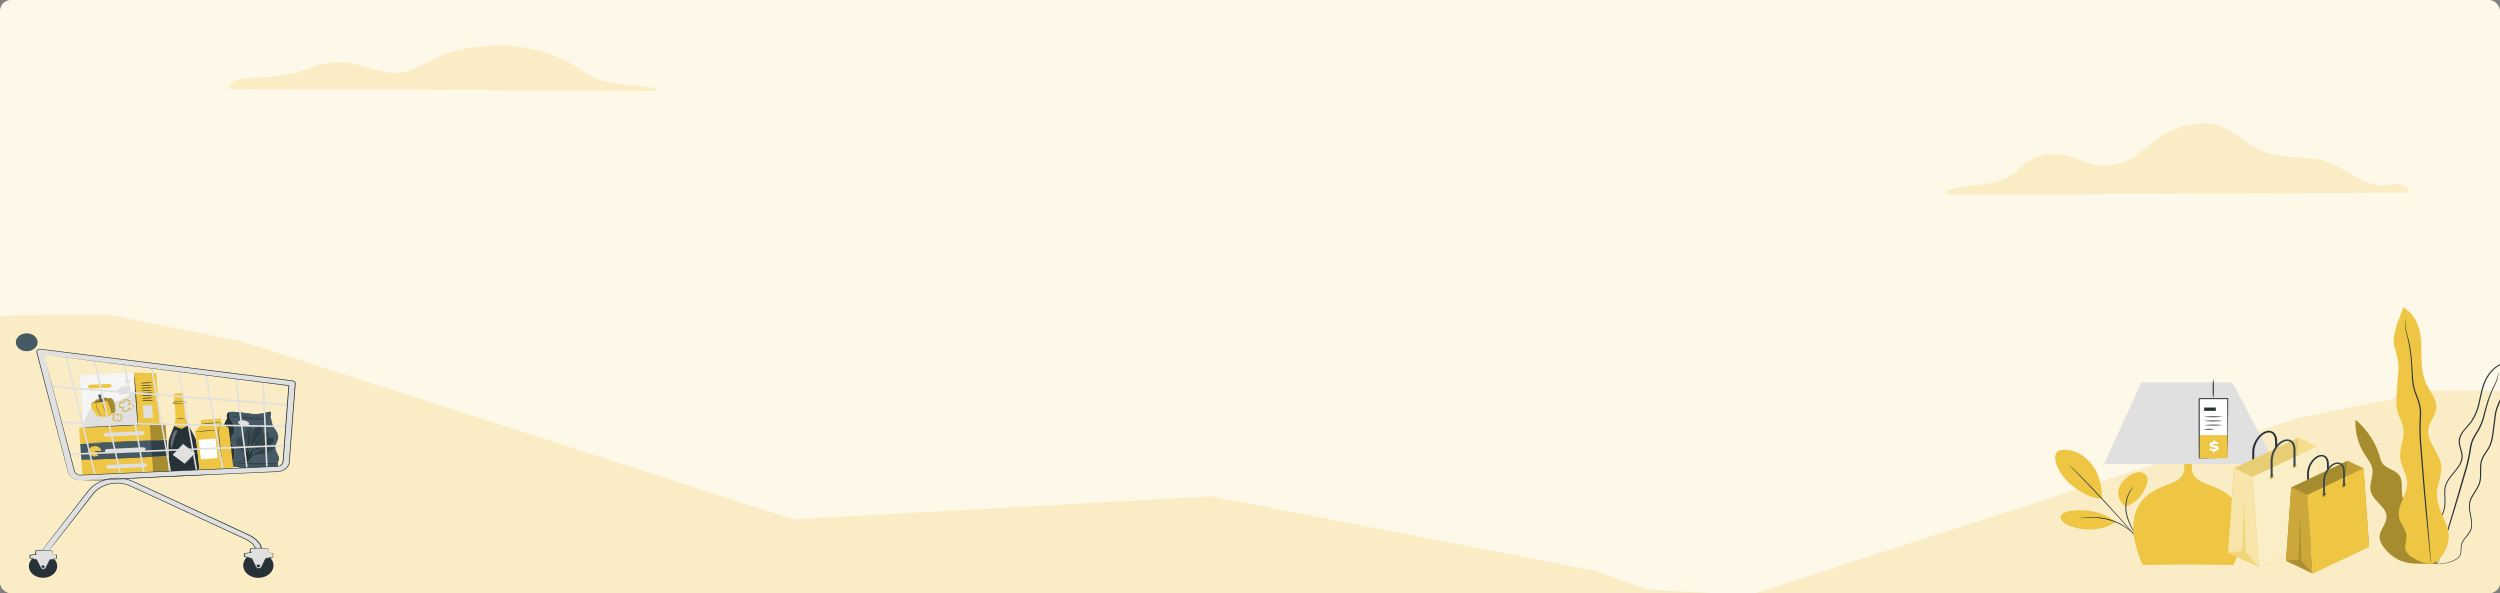 <svg width="1155" height="274" viewBox="0 0 1155 274" fill="none" xmlns="http://www.w3.org/2000/svg">
<rect x="0" y="0" width="1155" height="274" fill="#808080" stroke="none"/>
<g clip-path="url(#clip0_2067_10662)">
<rect width="1155" height="274" rx="5" fill="#FDF8E7"/>
<path d="M303.511 42C297.556 42 149.132 41.17 107.202 41.17C104.275 41.17 107.974 37.092 109.594 36.812C114.751 35.902 120.12 35.812 125.364 35.422C130.531 35.033 135.595 34.022 140.387 32.424C144.511 31.024 148.621 29.425 153.093 28.845C161.726 27.765 169.287 31.514 177.409 33.173C179.868 33.743 182.448 33.895 184.983 33.617C187.519 33.34 189.954 32.641 192.133 31.564C195.87 29.755 199.284 27.565 203.195 26.006C210.692 23.046 218.87 21.359 227.216 21.051C235.563 20.744 243.899 21.821 251.702 24.217C255.42 25.369 258.977 26.83 262.316 28.575C266.264 30.664 269.678 33.323 273.651 35.383C282.446 39.951 293.308 38.461 302.9 41.08C303.399 41.2 303.996 42 303.511 42Z" fill="#FAEDC5"/>
<path d="M1112.01 89.072C1100.76 89.072 911.574 90.092 899.792 89.792C898.939 89.792 898.475 88.733 899.329 88.392C906.818 85.353 915.331 85.952 923.112 83.812C927.251 82.41 930.868 80.141 933.601 77.232C936.215 74.789 939.586 72.971 943.358 71.972C946.844 71.111 950.545 71.014 954.091 71.692C957.792 72.738 961.41 73.974 964.921 75.392C973.995 78.192 982.826 75.532 989.314 70.012C994.681 65.472 999.949 61.172 1007.22 58.732C1010.19 57.629 1013.41 57.04 1016.67 57.002C1019.93 56.964 1023.16 57.478 1026.17 58.512C1033.1 61.092 1037.86 66.272 1044.39 69.392C1052.13 73.093 1061.47 72.233 1069.88 73.392C1078.3 74.552 1084.98 80.412 1092.45 83.812C1094.9 85.07 1097.72 85.761 1100.62 85.812C1102.26 85.687 1103.88 85.493 1105.5 85.232C1106.69 84.965 1107.95 84.968 1109.14 85.243C1110.33 85.518 1111.41 86.054 1112.25 86.792C1112.84 87.232 1112.74 89.072 1112.01 89.072Z" fill="#FAEDC5"/>
<path d="M995.398 309.38L813.891 291.5L736.98 263.7L559.449 229.3L366.405 239.94L219.34 192.38L112.353 157.94L50.127 145.36L-56.103 146.46V309.38H995.398Z" fill="#FAEDC5"/>
<path d="M179.385 344.38L360.892 326.5L437.802 298.7L615.333 264.3L808.378 274.94L955.442 227.38L1062.43 192.94L1124.66 180.36L1230.89 181.46V344.38H179.385Z" fill="#FAEDC5"/>
<path d="M128.748 210.818C128.135 209.479 127.093 207.94 127.27 206.22C127.448 204.499 129.044 203.111 128.43 200.846C127.817 198.58 126.635 198.016 126.162 196.865C125.689 195.714 125.334 193.315 124.906 192.533C125.183 191.956 125.277 191.33 125.179 190.715C125.161 190.625 125.118 190.54 125.054 190.465C124.99 190.391 124.906 190.329 124.809 190.285C124.711 190.24 124.603 190.215 124.492 190.21C124.381 190.204 124.27 190.22 124.167 190.255C122.881 190.661 119.866 191.606 116.63 191.255C112.322 190.788 108.405 189.922 105.642 190.437C105.233 190.775 104.952 191.204 104.834 191.671C104.716 192.137 104.766 192.622 104.976 193.066C104.976 193.066 105.93 192.727 105.885 192.8C106.772 193.745 107.142 194.975 107.777 195.999C108.148 196.661 108.354 197.377 108.382 198.106C108.41 198.834 108.26 199.56 107.94 200.24C107.725 200.712 107.393 201.155 107.201 201.633C106.795 202.442 106.633 203.319 106.728 204.19C106.972 205.444 107.984 206.189 108.206 207.474C108.394 209.184 108.267 210.908 107.829 212.587C107.614 213.605 107.09 214.671 107.614 215.568C108.328 215.548 109.041 215.63 109.72 215.81C111.117 216.204 116.415 216.453 119.112 216.016C121.81 215.58 127.854 216.016 127.854 216.016C128.36 215.294 128.543 214.45 128.371 213.629C128.937 212.768 129.072 211.76 128.748 210.818Z" fill="#455A64"/>
<path d="M128.408 213.611L128.445 213.551C127.567 213.978 126.54 214.153 125.526 214.048C123.214 213.884 117.804 214.278 116.415 214.369C115.026 214.46 111.693 214.684 110.275 214.181C109.069 213.787 107.835 213.453 106.58 213.181C106.324 213.561 106.213 213.995 106.261 214.428C106.31 214.86 106.516 215.27 106.853 215.605C107.845 215.496 108.853 215.565 109.809 215.805C111.206 216.198 116.504 216.447 119.201 216.011C121.898 215.574 127.943 216.011 127.943 216.011C128.434 215.28 128.599 214.431 128.408 213.611Z" fill="#455A64"/>
<path d="M110.186 192.678C113.482 193.145 116.156 193.945 118.255 193.605C120.354 193.266 122.881 193.381 124.906 192.533C125.182 191.956 125.277 191.33 125.179 190.715C125.161 190.625 125.118 190.54 125.054 190.465C124.99 190.391 124.906 190.329 124.808 190.285C124.711 190.24 124.603 190.215 124.492 190.21C124.381 190.204 124.269 190.22 124.167 190.255C121.707 191.075 119.046 191.405 116.4 191.218C112.092 190.752 108.412 189.91 105.649 190.425C105.24 190.763 104.959 191.192 104.841 191.659C104.723 192.125 104.773 192.61 104.984 193.054C104.984 193.054 106.89 192.218 110.186 192.678Z" fill="#455A64"/>
<path d="M107.866 212.575C108.304 210.896 108.431 209.172 108.242 207.462C107.984 206.177 106.971 205.432 106.765 204.178C106.67 203.307 106.832 202.43 107.237 201.621C107.444 201.143 107.777 200.7 107.976 200.228C108.296 199.548 108.447 198.822 108.419 198.094C108.391 197.365 108.185 196.649 107.814 195.987C107.274 195.114 106.772 193.563 105.922 192.788C105.844 192.655 105.786 192.514 105.752 192.37C105.736 192.085 105.768 191.799 105.848 191.521C105.905 191.173 105.851 190.818 105.693 190.491C105.693 190.491 105.693 190.449 105.693 190.425C105.29 190.761 105.012 191.185 104.891 191.646C104.771 192.108 104.813 192.588 105.013 193.03C104.268 194.292 103.669 195.608 103.225 196.962C102.863 198.459 104.075 199.943 103.757 201.536C103.439 203.13 103.085 204.79 102.907 206.832C102.724 208.069 102.975 209.322 103.629 210.447C104.283 211.571 105.315 212.52 106.602 213.181C106.346 213.561 106.235 213.995 106.284 214.428C106.332 214.86 106.539 215.27 106.875 215.605C107.148 215.578 107.421 215.564 107.696 215.562C106.942 214.581 107.651 213.605 107.866 212.575Z" fill="#263238"/>
<path d="M108.272 215.296C108.368 214.822 108.345 214.338 108.206 213.872C108.072 214.343 108.095 214.834 108.272 215.296Z" fill="#263238"/>
<path d="M109.344 215.532C109.439 215.058 109.417 214.574 109.277 214.108C109.144 214.579 109.167 215.071 109.344 215.532Z" fill="#263238"/>
<path d="M110.393 215.768C110.489 215.295 110.466 214.81 110.326 214.344C110.194 214.815 110.217 215.307 110.393 215.768Z" fill="#263238"/>
<path d="M111.442 215.938C111.538 215.464 111.515 214.98 111.376 214.514C111.242 214.985 111.265 215.477 111.442 215.938Z" fill="#263238"/>
<path d="M112.484 216.041C112.58 215.568 112.557 215.083 112.418 214.617C112.285 215.088 112.308 215.58 112.484 216.041Z" fill="#263238"/>
<path d="M113.526 216.071C113.622 215.598 113.599 215.113 113.459 214.647C113.327 215.118 113.35 215.61 113.526 216.071Z" fill="#263238"/>
<path d="M114.568 216.102C114.664 215.626 114.641 215.14 114.502 214.672C114.368 215.145 114.391 215.638 114.568 216.102Z" fill="#263238"/>
<path d="M115.602 216.065C115.698 215.592 115.675 215.108 115.536 214.642C115.403 215.113 115.426 215.604 115.602 216.065Z" fill="#263238"/>
<path d="M116.637 216.035C116.737 215.562 116.714 215.077 116.571 214.611C116.442 215.082 116.465 215.573 116.637 216.035Z" fill="#263238"/>
<path d="M117.679 215.956C117.775 215.483 117.752 214.998 117.612 214.532C117.479 215.003 117.502 215.495 117.679 215.956Z" fill="#263238"/>
<path d="M118.713 215.877C118.809 215.404 118.787 214.92 118.647 214.454C118.514 214.925 118.537 215.416 118.713 215.877Z" fill="#263238"/>
<path d="M119.748 215.787C119.844 215.313 119.821 214.829 119.681 214.363C119.548 214.834 119.571 215.325 119.748 215.787Z" fill="#263238"/>
<path d="M120.782 215.659C120.879 215.186 120.853 214.701 120.708 214.236C120.58 214.707 120.605 215.198 120.782 215.659Z" fill="#263238"/>
<path d="M121.817 215.605C121.913 215.131 121.89 214.647 121.75 214.181C121.617 214.652 121.64 215.143 121.817 215.605Z" fill="#263238"/>
<path d="M122.859 215.653C122.955 215.18 122.932 214.695 122.793 214.229C122.659 214.7 122.682 215.192 122.859 215.653Z" fill="#263238"/>
<path d="M123.893 215.653C123.989 215.18 123.967 214.695 123.827 214.229C123.694 214.7 123.717 215.192 123.893 215.653Z" fill="#263238"/>
<path d="M124.935 215.605C125.031 215.131 125.008 214.647 124.869 214.181C124.736 214.652 124.758 215.143 124.935 215.605Z" fill="#263238"/>
<path d="M126.007 215.647C126.106 215.174 126.084 214.689 125.94 214.223C125.811 214.695 125.834 215.185 126.007 215.647Z" fill="#263238"/>
<path d="M127.012 215.701C127.111 215.228 127.089 214.743 126.945 214.278C126.817 214.749 126.84 215.24 127.012 215.701Z" fill="#263238"/>
<path d="M127.869 214.132C127.736 214.605 127.759 215.099 127.935 215.562C128.031 215.087 128.008 214.6 127.869 214.132Z" fill="#263238"/>
<path d="M124.839 192.103C124.701 191.534 124.684 190.95 124.788 190.376C124.967 190.941 124.985 191.532 124.839 192.103Z" fill="#263238"/>
<path d="M123.886 192.418C123.744 191.849 123.726 191.265 123.834 190.691C124.009 191.256 124.026 191.846 123.886 192.418Z" fill="#263238"/>
<path d="M122.815 192.733C122.677 192.168 122.659 191.588 122.763 191.018C122.942 191.579 122.959 192.166 122.815 192.733Z" fill="#263238"/>
<path d="M121.751 192.963C121.613 192.401 121.595 191.823 121.699 191.255C121.878 191.813 121.896 192.398 121.751 192.963Z" fill="#263238"/>
<path d="M120.694 193.127C120.552 192.565 120.532 191.986 120.635 191.418C120.813 191.977 120.834 192.561 120.694 193.127Z" fill="#263238"/>
<path d="M119.637 193.188C119.496 192.627 119.476 192.051 119.578 191.485C119.752 192.042 119.773 192.624 119.637 193.188Z" fill="#263238"/>
<path d="M118.617 193.303C118.479 192.744 118.459 192.17 118.558 191.606C118.737 192.16 118.757 192.741 118.617 193.303Z" fill="#263238"/>
<path d="M117.538 193.339C117.397 192.781 117.375 192.207 117.472 191.642C117.647 192.197 117.67 192.776 117.538 193.339Z" fill="#263238"/>
<path d="M116.489 193.302C116.348 192.746 116.325 192.174 116.422 191.612C116.597 192.164 116.62 192.742 116.489 193.302Z" fill="#263238"/>
<path d="M115.44 193.188C115.299 192.634 115.277 192.064 115.373 191.503C115.553 192.053 115.575 192.63 115.44 193.188Z" fill="#263238"/>
<path d="M114.398 193.054C114.26 192.502 114.24 191.934 114.339 191.376C114.514 191.924 114.534 192.498 114.398 193.054Z" fill="#263238"/>
<path d="M113.364 192.879C113.223 192.327 113.2 191.759 113.297 191.2C113.472 191.749 113.495 192.322 113.364 192.879Z" fill="#263238"/>
<path d="M112.329 192.733C112.188 192.181 112.165 191.613 112.262 191.055C112.437 191.603 112.46 192.177 112.329 192.733Z" fill="#263238"/>
<path d="M111.302 192.515C111.161 191.963 111.136 191.395 111.228 190.836C111.403 191.385 111.428 191.958 111.302 192.515Z" fill="#263238"/>
<path d="M110.275 192.37C110.134 191.822 110.109 191.258 110.201 190.704C110.376 191.248 110.401 191.817 110.275 192.37Z" fill="#263238"/>
<path d="M109.255 192.242C109.114 191.694 109.089 191.131 109.181 190.576C109.356 191.12 109.381 191.689 109.255 192.242Z" fill="#263238"/>
<path d="M108.272 192.17C108.131 191.624 108.106 191.062 108.198 190.51C108.373 191.052 108.399 191.619 108.272 192.17Z" fill="#263238"/>
<path d="M107.238 192.139C107.097 191.594 107.072 191.032 107.164 190.479C107.335 191.022 107.36 191.588 107.238 192.139Z" fill="#263238"/>
<path d="M106.277 190.685C106.452 191.227 106.477 191.794 106.351 192.345C106.21 191.8 106.185 191.238 106.277 190.685Z" fill="#263238"/>
<path d="M124.381 192.709C124.186 192.83 123.966 192.92 123.731 192.975C123.109 193.177 122.469 193.339 121.817 193.46C119.658 193.848 117.425 193.87 115.255 193.527C113.137 193.143 110.993 192.864 108.834 192.691C107.178 192.618 106.159 192.812 106.144 192.751C106.361 192.655 106.6 192.596 106.846 192.575C107.503 192.47 108.172 192.421 108.841 192.43C111.025 192.52 113.196 192.765 115.329 193.163C117.452 193.491 119.629 193.503 121.758 193.2C123.391 192.957 124.359 192.648 124.381 192.709Z" fill="#263238"/>
<path d="M128.135 213.993C127.138 214.149 126.127 214.24 125.113 214.266C123.243 214.381 120.679 214.508 117.782 214.496C115.328 214.49 112.877 214.332 110.452 214.024C109.528 213.896 108.775 213.769 108.272 213.66C108.001 213.622 107.738 213.554 107.489 213.46C107.489 213.399 108.642 213.575 110.496 213.763C112.915 213.992 115.347 214.111 117.782 214.12C120.635 214.12 123.221 214.054 125.098 214.005C126.108 213.94 127.123 213.936 128.135 213.993Z" fill="#263238"/>
<path d="M115.085 195.908C114.908 196.581 113.607 196.926 112.262 196.684C110.917 196.441 109.898 195.696 110.046 195.017C110.193 194.339 111.486 194 112.868 194.242C114.25 194.484 115.262 195.235 115.085 195.908Z" fill="#E0E0E0"/>
<path d="M121.07 199.277C121.004 200.141 120.693 200.982 120.162 201.73C118.684 203.93 116.932 204.645 116.216 205.566C116.097 205.717 116.127 205.82 115.95 205.766C115.772 205.711 115.913 205.547 115.95 205.438C116.134 204.796 115.691 202.348 116.149 200.725C116.371 199.793 116.879 198.923 117.627 198.198C118.211 197.665 119.497 196.829 120.346 197.089C121.196 197.35 121.093 198.98 121.07 199.277Z" fill="#455A64"/>
<g opacity="0.3">
<path d="M121.07 199.277C121.004 200.141 120.693 200.982 120.162 201.73C118.684 203.93 116.932 204.645 116.216 205.566C116.097 205.717 116.127 205.82 115.95 205.766C115.772 205.711 115.913 205.547 115.95 205.438C116.134 204.796 115.691 202.348 116.149 200.725C116.371 199.793 116.879 198.923 117.627 198.198C118.211 197.665 119.497 196.829 120.346 197.089C121.196 197.35 121.093 198.98 121.07 199.277Z" fill="black"/>
</g>
<path d="M123.575 206.365C122.899 206.687 122.166 206.922 121.403 207.062C120.214 207.282 119.051 207.59 117.93 207.983C117.671 208.086 119.408 205.378 120.487 204.148C121.226 203.299 122.785 202.136 124.521 202.142C124.856 202.111 125.195 202.136 125.517 202.215C125.84 202.294 126.139 202.426 126.398 202.603C126.864 203.045 126.369 205.014 123.575 206.365Z" fill="#455A64"/>
<g opacity="0.3">
<path d="M123.575 206.365C122.899 206.687 122.166 206.922 121.403 207.062C120.214 207.282 119.051 207.59 117.93 207.983C117.671 208.086 119.408 205.378 120.487 204.148C121.226 203.299 122.785 202.136 124.521 202.142C124.856 202.111 125.195 202.136 125.517 202.215C125.84 202.294 126.139 202.426 126.398 202.603C126.864 203.045 126.369 205.014 123.575 206.365Z" fill="black"/>
</g>
<path d="M124.196 209.176C123.115 209.666 121.879 209.877 120.649 209.782C118.61 209.613 117.76 210.031 117.76 210.031C117.671 209.928 117.819 209.619 117.701 209.691C118.297 209.288 118.82 208.817 119.253 208.292C119.657 207.651 120.228 207.09 120.925 206.649C121.622 206.209 122.428 205.899 123.287 205.741C123.723 205.638 126.088 205.462 126.435 206.401C126.782 207.341 125.268 208.613 124.196 209.176Z" fill="#455A64"/>
<path d="M113.238 199.349C112.669 200.634 112.63 202.037 113.127 203.342C113.518 204.215 113.985 205.063 114.524 205.881C114.561 206.111 115.876 204.56 116.822 202.155C117.236 201.178 117.273 200.12 116.925 199.125C116.778 198.738 116.186 197.459 115.196 197.477C114.206 197.495 113.393 199.022 113.238 199.349Z" fill="#455A64"/>
<path d="M109.144 204.584C109.306 205.485 109.787 206.327 110.526 207.007C111.111 207.557 111.751 208.066 112.44 208.528C112.595 208.528 112.743 208.649 112.735 208.528C113.164 207.676 113.368 206.759 113.334 205.838C113.309 204.941 113.089 204.054 112.683 203.22C111.9 201.875 110.688 201.403 110.06 201.669C109.159 202.021 109.011 203.517 109.144 204.584Z" fill="#455A64"/>
<path d="M121.433 200.046C120.486 200.48 119.676 201.09 119.068 201.827C117.398 203.996 117.59 205.638 117.029 206.638C116.896 206.868 116.896 207.51 117.176 207.122C117.952 206.062 119.393 205.735 120.132 205.499C121.422 205.108 122.512 204.369 123.221 203.402C124.662 201.476 124.381 200.155 123.96 199.84C123.369 199.434 122.002 199.779 121.433 200.046Z" fill="#455A64"/>
<path d="M118.462 209.37C117.3 209.854 116.236 210.481 115.307 211.23C116.343 209.618 117.739 208.179 119.423 206.989C121.876 205.226 124.795 203.554 124.795 203.554C122.713 204.52 120.755 205.654 118.95 206.941C117.908 207.675 116.921 208.46 115.994 209.291L116.334 208.589C118.255 204.699 122.504 200.9 122.504 200.9C122.504 200.9 117.982 204.699 116.327 207.728C115.994 208.334 115.469 209.37 114.908 210.406C114.884 209.017 115.203 207.638 115.846 206.353C116.925 203.93 119.674 198.156 119.696 198.107C119.718 198.059 116.74 203.596 115.388 206.529C114.997 207.389 114.531 208.449 114.147 209.401C114.332 208.443 114.538 207.147 114.827 205.456C115.123 203.243 115.165 201.012 114.952 198.792C114.943 200.919 114.8 203.044 114.524 205.159C114.25 206.847 113.838 208.516 113.29 210.158C113.164 209.6 112.95 208.886 112.676 207.977C112.116 206.187 111.346 204.447 110.378 202.778C111.154 204.407 111.786 206.08 112.27 207.783C113.009 210.527 112.964 211.036 112.669 212.024C112.233 213.454 114.221 213.932 114.967 212.666C115.506 211.739 116.349 210.594 118.913 209.491C121.787 208.28 125.091 207.201 125.091 207.201C122.802 207.749 120.582 208.475 118.462 209.37Z" fill="#263238"/>
<g opacity="0.2">
<path d="M124.196 209.176C123.115 209.666 121.879 209.877 120.649 209.782C118.61 209.613 117.76 210.031 117.76 210.031C117.671 209.928 117.819 209.619 117.701 209.691C118.297 209.288 118.82 208.817 119.253 208.292C119.657 207.651 120.228 207.09 120.925 206.649C121.622 206.209 122.428 205.899 123.287 205.741C123.723 205.638 126.088 205.462 126.435 206.401C126.782 207.341 125.268 208.613 124.196 209.176Z" fill="black"/>
</g>
<g opacity="0.2">
<path d="M113.238 199.349C112.669 200.634 112.63 202.037 113.127 203.342C113.518 204.215 113.985 205.063 114.524 205.881C114.561 206.111 115.876 204.56 116.822 202.155C117.236 201.178 117.273 200.12 116.925 199.125C116.778 198.738 116.186 197.459 115.196 197.477C114.206 197.495 113.393 199.022 113.238 199.349Z" fill="black"/>
</g>
<g opacity="0.2">
<path d="M109.144 204.584C109.306 205.485 109.787 206.327 110.526 207.007C111.111 207.557 111.751 208.066 112.44 208.528C112.595 208.528 112.743 208.649 112.735 208.528C113.164 207.676 113.368 206.759 113.334 205.838C113.309 204.941 113.089 204.054 112.683 203.22C111.9 201.875 110.688 201.403 110.06 201.669C109.159 202.021 109.011 203.517 109.144 204.584Z" fill="black"/>
</g>
<g opacity="0.2">
<path d="M121.433 200.046C120.486 200.48 119.676 201.09 119.068 201.827C117.398 203.996 117.59 205.638 117.029 206.638C116.896 206.868 116.896 207.51 117.176 207.122C117.952 206.062 119.393 205.735 120.132 205.499C121.422 205.108 122.512 204.369 123.221 203.402C124.662 201.476 124.381 200.155 123.96 199.84C123.369 199.434 122.002 199.779 121.433 200.046Z" fill="black"/>
</g>
<path d="M72.094 172.424L36.802 173.376L38.516 197.471L73.771 195.781L72.094 172.424Z" fill="#E0E0E0"/>
<path d="M72.094 172.425L61.785 172.182L63.5 196.272L73.771 195.781L72.094 172.425Z" fill="#EEC643"/>
<path d="M72.064 172.425L61.298 172.2L61.867 179.859C66.448 179.344 69.108 179.253 72.751 181.464L72.064 172.425Z" fill="#EEC643"/>
<path d="M38.545 196.362C39.816 192.388 41.501 185.663 47.25 185.984C52.999 186.305 58.334 184.518 62.487 179.81L61.94 172.176L36.816 173.388L38.545 196.362Z" fill="#F5F5F5"/>
<path d="M60.241 179.137C59.716 178.223 57.965 177.992 56.339 178.622C54.714 179.253 53.805 180.495 54.329 181.409C54.854 182.324 56.598 182.555 58.231 181.924C59.864 181.294 60.758 180.046 60.241 179.137Z" fill="#E0E0E0"/>
<path d="M60.13 175.617C59.901 175.224 59.147 175.121 58.438 175.399C57.729 175.678 57.344 176.211 57.573 176.611C57.803 177.011 58.556 177.108 59.258 176.835C59.96 176.563 60.359 176.011 60.13 175.617Z" fill="#E0E0E0"/>
<path d="M50.546 179.101L41.775 179.519C41.636 179.526 41.497 179.51 41.366 179.472C41.234 179.434 41.113 179.376 41.01 179.3C40.906 179.224 40.822 179.132 40.761 179.029C40.701 178.926 40.666 178.815 40.659 178.701C40.645 178.472 40.742 178.247 40.928 178.076C41.115 177.904 41.377 177.8 41.657 177.786L50.428 177.368C50.707 177.355 50.981 177.433 51.19 177.585C51.399 177.737 51.526 177.951 51.544 178.18C51.558 178.41 51.461 178.636 51.275 178.808C51.088 178.98 50.826 179.085 50.546 179.101Z" fill="#EEC643"/>
<path d="M63.692 196.265C63.581 196.265 63.115 190.873 62.635 184.215C62.155 177.556 61.896 172.146 61.97 172.14C62.044 172.134 62.546 177.532 63.019 184.197C63.492 190.861 63.795 196.259 63.692 196.265Z" fill="#263238"/>
<path d="M70.25 187.149L66.001 187.353L66.422 193.274L70.671 193.071L70.25 187.149Z" fill="#E0E0E0"/>
<path d="M70.519 176.744C69.553 176.945 68.56 177.045 67.564 177.041C66.583 177.146 65.589 177.146 64.608 177.041C65.574 176.839 66.567 176.74 67.564 176.744C68.544 176.636 69.539 176.636 70.519 176.744Z" fill="#263238"/>
<path d="M70.586 177.907C69.622 178.117 68.628 178.219 67.63 178.21C66.649 178.311 65.656 178.311 64.675 178.21C65.641 178.01 66.634 177.91 67.63 177.913C68.611 177.809 69.605 177.807 70.586 177.907Z" fill="#263238"/>
<path d="M70.682 179.077C69.718 179.286 68.724 179.386 67.726 179.374C66.745 179.477 65.752 179.477 64.771 179.374C65.735 179.164 66.729 179.064 67.726 179.077C68.708 178.974 69.701 178.974 70.682 179.077Z" fill="#263238"/>
<path d="M70.764 180.246C68.828 180.547 66.854 180.643 64.889 180.531C65.853 180.321 66.847 180.22 67.845 180.228C68.815 180.132 69.796 180.138 70.764 180.246Z" fill="#263238"/>
<path d="M70.852 181.415C69.886 181.616 68.893 181.716 67.896 181.712C66.915 181.821 65.921 181.821 64.94 181.712C65.906 181.511 66.899 181.411 67.896 181.415C68.877 181.311 69.871 181.311 70.852 181.415Z" fill="#263238"/>
<path d="M70.933 182.585C69.968 182.787 68.974 182.886 67.978 182.882C66.997 182.991 66.003 182.991 65.022 182.882C65.987 182.679 66.981 182.58 67.978 182.585C68.959 182.477 69.953 182.477 70.933 182.585Z" fill="#263238"/>
<path d="M71.015 183.754C70.049 183.957 69.055 184.056 68.059 184.051C67.078 184.156 66.084 184.156 65.103 184.051C66.069 183.849 67.062 183.749 68.059 183.754C69.04 183.646 70.034 183.646 71.015 183.754Z" fill="#263238"/>
<path d="M71.096 184.917C70.132 185.127 69.137 185.229 68.14 185.22C67.159 185.321 66.166 185.321 65.184 185.22C66.148 185.011 67.143 184.911 68.14 184.923C69.121 184.818 70.114 184.816 71.096 184.917Z" fill="#263238"/>
<path d="M52.364 184.96C52.263 184.72 52.101 184.5 51.89 184.314C51.679 184.128 51.422 183.981 51.137 183.881C50.635 183.805 50.117 183.865 49.659 184.051C49.432 183.915 49.183 183.805 48.92 183.724C48.122 183.518 46.785 183.942 46.541 184.566C45.891 184.178 44.502 184.475 44.006 185.02C43.851 185.209 43.724 185.412 43.63 185.626C43.113 185.699 42.642 185.913 42.292 186.232C42.132 186.449 42.029 186.691 41.989 186.942C41.95 187.194 41.975 187.449 42.063 187.692C42.122 187.898 42.196 188.11 42.277 188.298C42.855 189.708 43.761 191.012 44.945 192.139L45.107 192.273C45.367 192.464 45.707 192.566 46.056 192.556C46.404 192.545 46.735 192.424 46.977 192.218C47.092 192.364 47.246 192.485 47.429 192.574C47.611 192.662 47.815 192.715 48.026 192.727C48.573 192.659 49.102 192.518 49.593 192.309C50.14 192.246 50.669 192.106 51.159 191.897C51.323 191.785 51.452 191.644 51.537 191.484C51.621 191.324 51.659 191.15 51.647 190.976C51.991 191.03 52.346 190.971 52.638 190.813C52.929 190.654 53.133 190.408 53.206 190.128C53.21 190.065 53.21 190.003 53.206 189.94C53.362 188.459 53.166 186.967 52.63 185.547C52.548 185.36 52.46 185.154 52.364 184.96Z" fill="#EEC643"/>
<g opacity="0.3">
<path d="M51.137 183.894C50.636 183.811 50.116 183.869 49.659 184.057C49.429 183.925 49.181 183.815 48.92 183.73C48.465 183.643 47.988 183.678 47.559 183.831C47.13 183.984 46.773 184.246 46.541 184.578C45.891 184.19 44.509 184.487 44.006 185.033C43.851 185.221 43.724 185.425 43.629 185.638C43.113 185.712 42.642 185.925 42.292 186.244C42.292 186.244 42.292 186.299 42.233 186.329C42.616 186.221 43.022 186.18 43.426 186.21C43.83 186.239 44.221 186.337 44.575 186.499C44.575 186.499 44.856 185.705 46.349 185.711C46.757 185.715 47.158 185.627 47.509 185.457C47.845 185.228 48.276 185.115 48.712 185.142C49.148 185.169 49.554 185.334 49.844 185.602C50.324 186.002 51.403 188.765 51.647 190.994C51.837 191.024 52.032 191.02 52.219 190.982C52.407 190.944 52.583 190.874 52.734 190.776C52.886 190.677 53.009 190.554 53.097 190.412C53.185 190.271 53.235 190.117 53.243 189.958C53.427 188.263 53.139 186.556 52.401 184.966C52.294 184.724 52.127 184.503 51.909 184.319C51.691 184.134 51.428 183.989 51.137 183.894Z" fill="black"/>
</g>
<path d="M45.965 184.445C46.115 184.87 46.089 185.324 45.891 185.736C46.031 185.729 46.172 185.729 46.312 185.736C46.72 185.74 47.121 185.652 47.472 185.481C47.593 185.42 47.719 185.365 47.849 185.318C47.577 185.061 47.33 184.788 47.11 184.5C47.035 184.407 46.968 184.31 46.91 184.209C46.759 183.966 46.687 183.694 46.701 183.422C46.715 183.149 46.815 182.883 46.992 182.652C46.914 182.538 46.806 182.44 46.675 182.367C46.544 182.293 46.394 182.244 46.237 182.226C46.08 182.207 45.92 182.218 45.769 182.258C45.617 182.299 45.48 182.367 45.366 182.458C45.394 183.011 45.552 183.554 45.831 184.057C45.885 184.184 45.929 184.314 45.965 184.445Z" fill="#455A64"/>
<path d="M44.538 186.523C44.538 186.523 44.502 186.874 44.575 187.426C44.703 188.145 44.952 188.846 45.314 189.51C45.653 190.185 46.038 190.845 46.467 191.485C46.654 191.746 46.824 192.015 46.977 192.291C46.907 192.233 46.848 192.168 46.8 192.097C46.689 191.963 46.541 191.77 46.364 191.527C45.907 190.895 45.507 190.237 45.167 189.558C44.8 188.886 44.565 188.17 44.472 187.438C44.448 187.214 44.448 186.989 44.472 186.765C44.475 186.682 44.497 186.599 44.538 186.523Z" fill="#263238"/>
<path d="M49.438 192.17C49.438 192.17 48.832 190.837 48.174 189.171C47.516 187.505 47.021 186.141 47.066 186.141C47.11 186.141 47.672 187.474 48.329 189.14C48.987 190.807 49.482 192.158 49.438 192.17Z" fill="#263238"/>
<path d="M48.669 185.148C48.778 185.124 48.892 185.124 49.002 185.148C49.306 185.205 49.579 185.344 49.777 185.541C50.072 185.824 50.296 186.151 50.435 186.505C50.62 186.886 50.804 187.317 50.967 187.777C51.249 188.56 51.455 189.36 51.58 190.17C51.625 190.479 51.647 190.728 51.662 190.903C51.671 190.994 51.671 191.085 51.662 191.176C51.662 191.176 51.588 190.794 51.469 190.182C51.311 189.382 51.092 188.591 50.812 187.813C50.649 187.359 50.479 186.929 50.302 186.547C50.174 186.202 49.966 185.881 49.689 185.602C49.514 185.408 49.268 185.266 48.987 185.196C48.787 185.154 48.669 185.16 48.669 185.148Z" fill="#263238"/>
<path d="M48.499 185.172C48.31 185.199 48.127 185.246 47.952 185.311C47.79 185.378 47.605 185.469 47.391 185.566C47.148 185.665 46.885 185.729 46.615 185.754C46.334 185.754 46.061 185.754 45.839 185.802C45.63 185.822 45.426 185.867 45.233 185.935C45.059 186 44.899 186.088 44.76 186.196C44.76 186.196 44.841 185.99 45.189 185.851C45.385 185.767 45.597 185.711 45.817 185.687C46.068 185.657 46.327 185.657 46.6 185.626C46.856 185.603 47.105 185.546 47.339 185.457C47.553 185.372 47.745 185.281 47.923 185.226C48.009 185.186 48.105 185.16 48.204 185.151C48.303 185.142 48.404 185.149 48.499 185.172Z" fill="#263238"/>
<path d="M49.511 184.251C49.292 184.35 49.08 184.459 48.876 184.578C48.573 184.79 48.447 185.057 48.403 185.045C48.437 184.824 48.569 184.622 48.773 184.475C48.978 184.329 49.24 184.249 49.511 184.251Z" fill="#263238"/>
<path d="M43.873 185.548C44.158 185.409 44.49 185.349 44.819 185.378C45.149 185.359 45.477 185.432 45.75 185.584C45.75 185.62 45.329 185.511 44.812 185.505C44.294 185.499 43.888 185.584 43.873 185.548Z" fill="#263238"/>
<path d="M59.834 186.632C59.834 186.632 60.204 186.584 60.307 185.784C60.374 185.323 59.753 184.875 59.051 184.645C58.833 184.557 58.595 184.508 58.352 184.499C58.109 184.491 57.866 184.524 57.64 184.596C57.049 184.863 57.063 185.935 57.063 185.935L56.258 185.669H56.177C55.438 185.432 54.81 186.614 54.95 187.608C54.965 187.719 55.002 187.827 55.061 187.929C55.445 188.577 56.642 188.486 56.642 188.486C56.52 188.624 56.439 188.783 56.405 188.952C56.372 189.12 56.387 189.292 56.45 189.455C56.512 189.618 56.62 189.766 56.765 189.888C56.91 190.01 57.089 190.103 57.285 190.158H57.425C59.391 190.522 59.236 189.025 59.487 189.134C60.3 189.492 61.578 188.783 61.66 187.711C61.741 186.638 59.834 186.632 59.834 186.632ZM56.014 185.917H56.095C56.329 185.934 56.553 186.001 56.746 186.111L57.004 186.232C57.307 186.341 57.315 186.008 57.315 186.008C57.274 185.777 57.324 185.541 57.457 185.334C57.589 185.128 57.798 184.96 58.054 184.857C58.269 184.822 58.491 184.824 58.705 184.861C58.92 184.899 59.123 184.971 59.302 185.075L59.458 185.154C59.568 185.21 59.67 185.277 59.761 185.354C59.886 185.477 59.961 185.63 59.975 185.79C59.982 185.854 59.982 185.919 59.975 185.984C59.976 186.051 59.96 186.119 59.928 186.181C59.897 186.244 59.849 186.3 59.79 186.347C59.641 186.431 59.497 186.522 59.361 186.62C59.285 186.668 59.233 186.737 59.214 186.814C59.21 186.842 59.216 186.87 59.23 186.896C59.245 186.921 59.267 186.943 59.295 186.959C59.435 187.038 59.724 186.959 59.886 186.893C60.225 186.904 60.553 186.994 60.832 187.153C60.89 187.179 60.944 187.21 60.995 187.244C61.167 187.344 61.288 187.493 61.334 187.662C61.431 188.165 60.795 188.686 60.374 188.874C60.21 188.952 60.016 188.975 59.831 188.939C59.647 188.903 59.487 188.81 59.384 188.68H59.332C59.228 188.716 59.162 188.94 59.155 189.025C59.068 189.306 58.923 189.573 58.726 189.813C58.519 190.092 57.987 190.037 57.61 189.94C57.53 189.923 57.453 189.896 57.381 189.861C57.126 189.749 56.934 189.56 56.847 189.333C56.76 189.107 56.785 188.861 56.916 188.65C56.989 188.587 57.068 188.528 57.152 188.474C57.27 188.389 57.374 188.304 57.315 188.177C57.255 188.05 57.248 188.074 57.196 188.074C57.145 188.074 56.982 188.183 56.731 188.262C56.478 188.31 56.212 188.286 55.978 188.193C55.745 188.101 55.556 187.945 55.445 187.753C55.384 187.636 55.357 187.51 55.364 187.383C55.367 186.915 55.533 186.456 55.844 186.063C55.881 186.029 55.923 186.001 55.97 185.978L56.014 185.917Z" fill="#EEC643"/>
<g opacity="0.3">
<path d="M59.834 186.632C59.834 186.632 60.204 186.584 60.307 185.784C60.374 185.323 59.753 184.875 59.051 184.645C58.833 184.557 58.595 184.508 58.352 184.499C58.109 184.491 57.866 184.524 57.64 184.596C57.049 184.863 57.063 185.935 57.063 185.935L56.258 185.669H56.177C55.438 185.432 54.81 186.614 54.95 187.608C54.965 187.719 55.002 187.827 55.061 187.929C55.445 188.577 56.642 188.486 56.642 188.486C56.52 188.624 56.439 188.783 56.405 188.952C56.372 189.12 56.387 189.292 56.45 189.455C56.512 189.618 56.62 189.766 56.765 189.888C56.91 190.01 57.089 190.103 57.285 190.158H57.425C59.391 190.522 59.236 189.025 59.487 189.134C60.3 189.492 61.578 188.783 61.66 187.711C61.741 186.638 59.834 186.632 59.834 186.632ZM56.014 185.917H56.095C56.329 185.934 56.553 186.001 56.746 186.111L57.004 186.232C57.307 186.341 57.315 186.008 57.315 186.008C57.274 185.777 57.324 185.541 57.457 185.334C57.589 185.128 57.798 184.96 58.054 184.857C58.269 184.822 58.491 184.824 58.705 184.861C58.92 184.899 59.123 184.971 59.302 185.075L59.458 185.154C59.568 185.21 59.67 185.277 59.761 185.354C59.886 185.477 59.961 185.63 59.975 185.79C59.982 185.854 59.982 185.919 59.975 185.984C59.976 186.051 59.96 186.119 59.928 186.181C59.897 186.244 59.849 186.3 59.79 186.347C59.641 186.431 59.497 186.522 59.361 186.62C59.285 186.668 59.233 186.737 59.214 186.814C59.21 186.842 59.216 186.87 59.23 186.896C59.245 186.921 59.267 186.943 59.295 186.959C59.435 187.038 59.724 186.959 59.886 186.893C60.225 186.904 60.553 186.994 60.832 187.153C60.89 187.179 60.944 187.21 60.995 187.244C61.167 187.344 61.288 187.493 61.334 187.662C61.431 188.165 60.795 188.686 60.374 188.874C60.21 188.952 60.016 188.975 59.831 188.939C59.647 188.903 59.487 188.81 59.384 188.68H59.332C59.228 188.716 59.162 188.94 59.155 189.025C59.068 189.306 58.923 189.573 58.726 189.813C58.519 190.092 57.987 190.037 57.61 189.94C57.53 189.923 57.453 189.896 57.381 189.861C57.126 189.749 56.934 189.56 56.847 189.333C56.76 189.107 56.785 188.861 56.916 188.65C56.989 188.587 57.068 188.528 57.152 188.474C57.27 188.389 57.374 188.304 57.315 188.177C57.255 188.05 57.248 188.074 57.196 188.074C57.145 188.074 56.982 188.183 56.731 188.262C56.478 188.31 56.212 188.286 55.978 188.193C55.745 188.101 55.556 187.945 55.445 187.753C55.384 187.636 55.357 187.51 55.364 187.383C55.367 186.915 55.533 186.456 55.844 186.063C55.881 186.029 55.923 186.001 55.97 185.978L56.014 185.917Z" fill="black"/>
</g>
<path d="M59.827 186.523C59.827 186.523 60.197 186.475 60.3 185.675C60.367 185.214 59.739 184.766 59.044 184.536C58.825 184.448 58.587 184.399 58.344 184.39C58.101 184.382 57.859 184.415 57.633 184.487C57.034 184.754 57.049 185.826 57.049 185.826L56.251 185.56L56.169 185.53C55.43 185.293 54.802 186.475 54.943 187.468C54.954 187.58 54.992 187.689 55.054 187.789C55.438 188.438 56.627 188.347 56.627 188.347C56.504 188.486 56.422 188.647 56.388 188.816C56.355 188.986 56.37 189.16 56.433 189.324C56.496 189.488 56.606 189.637 56.753 189.76C56.899 189.883 57.079 189.976 57.278 190.031L57.418 190.061C59.384 190.425 59.229 188.928 59.48 189.037C60.293 189.395 61.564 188.686 61.652 187.614C61.741 186.541 59.827 186.523 59.827 186.523ZM56.007 185.82H56.088C56.322 185.837 56.546 185.904 56.738 186.014L56.997 186.135C57.3 186.244 57.307 185.911 57.307 185.911C57.266 185.681 57.316 185.446 57.449 185.24C57.581 185.034 57.791 184.868 58.046 184.766C58.261 184.728 58.483 184.727 58.698 184.764C58.913 184.8 59.117 184.873 59.295 184.978L59.458 185.057C59.569 185.113 59.67 185.18 59.761 185.257C59.886 185.38 59.961 185.533 59.975 185.693C59.982 185.758 59.982 185.823 59.975 185.887C59.972 186.024 59.903 186.155 59.783 186.25C59.636 186.334 59.495 186.425 59.362 186.523C59.285 186.571 59.233 186.64 59.214 186.717C59.203 186.743 59.203 186.77 59.214 186.796C59.23 186.822 59.253 186.844 59.28 186.862C59.428 186.941 59.716 186.862 59.879 186.796C60.218 186.809 60.545 186.899 60.825 187.056C60.88 187.082 60.932 187.113 60.98 187.147C61.157 187.245 61.281 187.395 61.327 187.565C61.423 188.068 60.788 188.589 60.367 188.777C60.203 188.855 60.009 188.878 59.824 188.842C59.64 188.806 59.48 188.713 59.376 188.583H59.325C59.221 188.619 59.147 188.844 59.147 188.928C59.061 189.209 58.916 189.476 58.719 189.716C58.512 189.995 57.943 189.94 57.596 189.843C57.516 189.824 57.439 189.797 57.367 189.765C57.114 189.65 56.925 189.46 56.84 189.234C56.754 189.008 56.779 188.764 56.908 188.553C56.978 188.487 57.058 188.428 57.145 188.377C57.263 188.292 57.367 188.207 57.307 188.08C57.248 187.953 57.233 187.977 57.189 187.983C57.145 187.989 56.975 188.086 56.716 188.165C56.464 188.213 56.2 188.188 55.967 188.096C55.735 188.003 55.548 187.848 55.438 187.656C55.377 187.54 55.349 187.413 55.357 187.287C55.339 186.804 55.496 186.327 55.807 185.917C55.841 185.884 55.881 185.856 55.925 185.832L56.007 185.82Z" fill="#EEC643"/>
<path d="M54.381 191.861C54.381 191.861 54.507 191.667 53.99 191.255C53.694 191.025 53.11 191.128 52.652 191.358C52.497 191.424 52.359 191.514 52.247 191.625C52.136 191.735 52.052 191.863 52.002 192C51.935 192.4 52.697 192.855 52.697 192.855L52.164 193.115H52.113C51.633 193.351 52.187 194.169 52.948 194.533C53.031 194.571 53.121 194.6 53.214 194.618C53.842 194.715 54.285 194.109 54.285 194.109C54.329 194.229 54.407 194.339 54.512 194.429C54.618 194.52 54.748 194.589 54.893 194.629C55.038 194.67 55.192 194.682 55.343 194.664C55.495 194.647 55.639 194.599 55.763 194.527L55.844 194.478C56.953 193.703 55.844 193.133 56.014 193.06C56.62 192.83 56.665 191.921 55.948 191.419C55.231 190.916 54.381 191.861 54.381 191.861ZM52.246 193.369C52.242 193.356 52.242 193.341 52.246 193.327C52.356 193.222 52.499 193.145 52.66 193.103L52.859 193.03C53.066 192.933 52.859 192.788 52.859 192.788C52.681 192.709 52.538 192.587 52.449 192.438C52.36 192.289 52.331 192.121 52.364 191.958C52.408 191.764 52.741 191.57 53.051 191.455L53.177 191.419C53.262 191.389 53.352 191.369 53.443 191.358C53.587 191.353 53.729 191.385 53.849 191.449C53.897 191.472 53.941 191.498 53.982 191.528C54.078 191.589 54.142 191.678 54.16 191.776C54.152 191.881 54.152 191.986 54.16 192.091C54.162 192.148 54.185 192.203 54.226 192.249C54.248 192.254 54.271 192.254 54.293 192.249H54.367C54.485 192.212 54.536 192.037 54.574 191.94C54.728 191.785 54.933 191.67 55.165 191.606L55.298 191.57C55.44 191.524 55.599 191.524 55.741 191.57C55.913 191.684 56.044 191.835 56.118 192.006C56.192 192.177 56.208 192.362 56.162 192.539C56.074 192.927 55.726 192.891 55.601 192.927C55.601 192.994 55.711 193.121 55.771 193.163C55.93 193.325 56.055 193.507 56.14 193.703C56.243 193.921 55.963 194.163 55.748 194.309L55.593 194.381C55.404 194.451 55.19 194.459 54.995 194.402C54.799 194.346 54.638 194.23 54.544 194.078C54.54 194.016 54.54 193.953 54.544 193.891C54.544 193.8 54.544 193.715 54.411 193.685C54.278 193.654 54.307 193.685 54.285 193.685C54.263 193.685 54.285 193.836 54.211 193.987C54.137 194.128 54.006 194.243 53.841 194.314C53.675 194.384 53.485 194.406 53.303 194.375C53.195 194.352 53.094 194.311 53.007 194.254C52.671 194.054 52.414 193.778 52.268 193.46C52.257 193.429 52.257 193.395 52.268 193.363C52.261 193.366 52.253 193.368 52.246 193.369Z" fill="#EEC643"/>
<g opacity="0.3">
<path d="M54.381 191.861C54.381 191.861 54.507 191.667 53.99 191.255C53.694 191.025 53.11 191.128 52.652 191.358C52.497 191.424 52.359 191.514 52.247 191.625C52.136 191.735 52.052 191.863 52.002 192C51.935 192.4 52.697 192.855 52.697 192.855L52.164 193.115H52.113C51.633 193.351 52.187 194.169 52.948 194.533C53.031 194.571 53.121 194.6 53.214 194.618C53.842 194.715 54.285 194.109 54.285 194.109C54.329 194.229 54.407 194.339 54.512 194.429C54.618 194.52 54.748 194.589 54.893 194.629C55.038 194.67 55.192 194.682 55.343 194.664C55.495 194.647 55.639 194.599 55.763 194.527L55.844 194.478C56.953 193.703 55.844 193.133 56.014 193.06C56.62 192.83 56.665 191.921 55.948 191.419C55.231 190.916 54.381 191.861 54.381 191.861ZM52.246 193.369C52.242 193.356 52.242 193.341 52.246 193.327C52.356 193.222 52.499 193.145 52.66 193.103L52.859 193.03C53.066 192.933 52.859 192.788 52.859 192.788C52.681 192.709 52.538 192.587 52.449 192.438C52.36 192.289 52.331 192.121 52.364 191.958C52.408 191.764 52.741 191.57 53.051 191.455L53.177 191.419C53.262 191.389 53.352 191.369 53.443 191.358C53.587 191.353 53.729 191.385 53.849 191.449C53.897 191.472 53.941 191.498 53.982 191.528C54.078 191.589 54.142 191.678 54.16 191.776C54.152 191.881 54.152 191.986 54.16 192.091C54.162 192.148 54.185 192.203 54.226 192.249C54.248 192.254 54.271 192.254 54.293 192.249H54.367C54.485 192.212 54.536 192.037 54.574 191.94C54.728 191.785 54.933 191.67 55.165 191.606L55.298 191.57C55.44 191.524 55.599 191.524 55.741 191.57C55.913 191.684 56.044 191.835 56.118 192.006C56.192 192.177 56.208 192.362 56.162 192.539C56.074 192.927 55.726 192.891 55.601 192.927C55.601 192.994 55.711 193.121 55.771 193.163C55.93 193.325 56.055 193.507 56.14 193.703C56.243 193.921 55.963 194.163 55.748 194.309L55.593 194.381C55.404 194.451 55.19 194.459 54.995 194.402C54.799 194.346 54.638 194.23 54.544 194.078C54.54 194.016 54.54 193.953 54.544 193.891C54.544 193.8 54.544 193.715 54.411 193.685C54.278 193.654 54.307 193.685 54.285 193.685C54.263 193.685 54.285 193.836 54.211 193.987C54.137 194.128 54.006 194.243 53.841 194.314C53.675 194.384 53.485 194.406 53.303 194.375C53.195 194.352 53.094 194.311 53.007 194.254C52.671 194.054 52.414 193.778 52.268 193.46C52.257 193.429 52.257 193.395 52.268 193.363C52.261 193.366 52.253 193.368 52.246 193.369Z" fill="black"/>
</g>
<path d="M54.285 191.812C54.285 191.812 54.418 191.619 53.901 191.207C53.605 190.976 53.014 191.073 52.556 191.31C52.401 191.374 52.263 191.465 52.153 191.576C52.042 191.686 51.96 191.814 51.913 191.952C51.847 192.352 52.608 192.806 52.608 192.806L52.068 193.067L52.017 193.097C51.544 193.327 52.09 194.145 52.852 194.509C52.936 194.549 53.029 194.578 53.125 194.593C53.746 194.69 54.197 194.091 54.197 194.091C54.24 194.211 54.318 194.321 54.423 194.411C54.529 194.502 54.66 194.57 54.804 194.611C54.949 194.652 55.103 194.664 55.255 194.646C55.406 194.628 55.55 194.581 55.674 194.509L55.756 194.454C56.857 193.685 55.756 193.109 55.918 193.042C56.524 192.812 56.576 191.903 55.859 191.4C55.142 190.898 54.285 191.812 54.285 191.812ZM52.15 193.315V193.273C52.264 193.17 52.409 193.092 52.571 193.048L52.763 192.976C52.97 192.885 52.763 192.739 52.763 192.739C52.584 192.66 52.439 192.537 52.349 192.387C52.259 192.237 52.228 192.068 52.26 191.903C52.305 191.709 52.637 191.522 52.948 191.407L53.073 191.364C53.161 191.337 53.253 191.318 53.347 191.31C53.487 191.302 53.627 191.332 53.746 191.394L53.886 191.479C53.98 191.541 54.041 191.63 54.056 191.728C54.049 191.833 54.049 191.938 54.056 192.043C54.056 192.099 54.082 192.153 54.13 192.194C54.145 192.21 54.166 192.22 54.189 192.224H54.263C54.381 192.188 54.44 192.006 54.477 191.915C54.63 191.76 54.832 191.643 55.061 191.576L55.201 191.54C55.342 191.497 55.497 191.497 55.637 191.54C55.811 191.653 55.943 191.804 56.018 191.975C56.094 192.146 56.11 192.331 56.066 192.509C55.977 192.897 55.623 192.861 55.504 192.897H55.467C55.467 192.964 55.571 193.091 55.63 193.133C55.793 193.293 55.918 193.476 55.999 193.672C56.103 193.891 55.822 194.133 55.608 194.278C55.561 194.309 55.509 194.334 55.453 194.351C55.266 194.423 55.053 194.432 54.858 194.376C54.663 194.321 54.503 194.205 54.411 194.054C54.399 193.992 54.399 193.929 54.411 193.866C54.411 193.775 54.411 193.685 54.27 193.66C54.13 193.636 54.167 193.66 54.152 193.66C54.137 193.66 54.152 193.812 54.078 193.963C54.002 194.102 53.871 194.216 53.706 194.286C53.541 194.357 53.352 194.379 53.169 194.351C53.06 194.327 52.957 194.286 52.866 194.23C52.535 194.027 52.279 193.752 52.127 193.436C52.124 193.404 52.124 193.371 52.127 193.339L52.15 193.315Z" fill="#EEC643"/>
<path d="M77.471 210.624L37.577 212.533L38.097 219.839L77.991 217.93L77.471 210.624Z" fill="#EEC643"/>
<path d="M44.206 215.847L45.95 217.834C45.479 218.084 44.936 218.228 44.376 218.252C43.798 218.252 43.234 218.112 42.752 217.851C42.27 217.59 41.892 217.22 41.664 216.784C41.436 216.349 41.369 215.869 41.471 215.403C41.572 214.937 41.838 214.505 42.235 214.162C42.632 213.818 43.144 213.577 43.706 213.469C44.268 213.361 44.857 213.391 45.399 213.554C45.941 213.717 46.413 214.007 46.756 214.387C47.1 214.768 47.3 215.223 47.332 215.695L44.206 215.847Z" fill="#EEC643"/>
<path d="M66.825 215.756L50.117 216.562C49.978 216.568 49.84 216.552 49.708 216.515C49.577 216.477 49.456 216.419 49.352 216.343C49.249 216.267 49.164 216.175 49.104 216.072C49.044 215.969 49.009 215.858 49.002 215.744C48.992 215.63 49.011 215.516 49.056 215.408C49.101 215.3 49.171 215.2 49.263 215.115C49.355 215.029 49.467 214.959 49.592 214.909C49.717 214.859 49.853 214.83 49.992 214.823L66.699 214.023C66.98 214.01 67.256 214.089 67.467 214.242C67.677 214.395 67.805 214.611 67.822 214.841C67.83 214.955 67.811 215.069 67.765 215.177C67.719 215.284 67.648 215.383 67.555 215.468C67.463 215.553 67.35 215.623 67.225 215.672C67.1 215.721 66.964 215.75 66.825 215.756Z" fill="#E0E0E0"/>
<g opacity="0.3">
<path d="M77.475 210.627L70.246 210.973L70.766 218.279L77.995 217.933L77.475 210.627Z" fill="black"/>
</g>
<path d="M76.948 203.246L37.054 205.155L37.574 212.461L77.468 210.552L76.948 203.246Z" fill="#455A64"/>
<path d="M43.674 208.473L45.425 210.461C44.954 210.71 44.411 210.854 43.851 210.879C43.274 210.878 42.709 210.739 42.227 210.478C41.745 210.217 41.367 209.846 41.139 209.411C40.912 208.976 40.844 208.495 40.946 208.029C41.047 207.563 41.313 207.132 41.71 206.788C42.108 206.444 42.619 206.204 43.181 206.096C43.743 205.988 44.332 206.017 44.874 206.18C45.416 206.343 45.888 206.633 46.232 207.014C46.575 207.394 46.775 207.849 46.807 208.322L43.674 208.473Z" fill="#EEC643"/>
<path d="M66.3 208.383L49.593 209.183C49.312 209.196 49.035 209.117 48.825 208.964C48.614 208.811 48.487 208.595 48.469 208.365C48.462 208.251 48.481 208.137 48.527 208.029C48.573 207.922 48.644 207.822 48.737 207.737C48.829 207.652 48.941 207.583 49.067 207.534C49.192 207.485 49.328 207.456 49.467 207.45L66.152 206.65C66.292 206.643 66.432 206.658 66.564 206.695C66.696 206.732 66.818 206.791 66.922 206.867C67.026 206.943 67.112 207.035 67.172 207.138C67.233 207.242 67.268 207.354 67.275 207.468C67.29 207.694 67.196 207.917 67.014 208.087C66.832 208.258 66.576 208.364 66.3 208.383Z" fill="#E0E0E0"/>
<g opacity="0.3">
<path d="M76.944 203.243L69.715 203.589L70.235 210.895L77.464 210.549L76.944 203.243Z" fill="black"/>
</g>
<path d="M77.488 210.612C77.488 210.703 68.576 211.188 57.581 211.703C46.585 212.218 37.63 212.563 37.63 212.478C37.63 212.394 46.497 211.903 57.537 211.388C68.576 210.873 77.481 210.528 77.488 210.612Z" fill="#263238"/>
<path d="M76.418 195.783L36.524 197.692L37.044 204.999L76.939 203.09L76.418 195.783Z" fill="#EEC643"/>
<path d="M43.142 201.003L44.893 202.997C44.418 203.24 43.878 203.384 43.319 203.415C42.741 203.414 42.177 203.275 41.695 203.014C41.213 202.753 40.835 202.382 40.607 201.947C40.379 201.512 40.312 201.031 40.414 200.565C40.515 200.099 40.781 199.668 41.178 199.324C41.575 198.98 42.087 198.74 42.649 198.632C43.211 198.524 43.8 198.553 44.342 198.716C44.884 198.879 45.356 199.169 45.699 199.55C46.043 199.93 46.243 200.385 46.275 200.858L43.142 201.003Z" fill="#EEC643"/>
<path d="M65.768 200.918L49.061 201.718C48.78 201.73 48.505 201.651 48.295 201.498C48.085 201.345 47.956 201.13 47.938 200.9C47.923 200.67 48.02 200.445 48.206 200.272C48.393 200.1 48.655 199.995 48.935 199.979L65.642 199.18C65.924 199.166 66.2 199.245 66.41 199.398C66.621 199.552 66.749 199.767 66.766 199.997C66.78 200.228 66.683 200.453 66.497 200.625C66.31 200.798 66.049 200.903 65.768 200.918Z" fill="#E0E0E0"/>
<g opacity="0.3">
<path d="M76.415 195.78L69.186 196.126L69.706 203.433L76.935 203.087L76.415 195.78Z" fill="black"/>
</g>
<path d="M76.956 203.239C76.956 203.324 68.052 203.79 57.049 204.281C46.046 204.772 37.097 205.093 37.097 205.008C37.097 204.923 45.965 204.457 57.005 203.966C68.044 203.475 76.956 203.148 76.956 203.239Z" fill="#263238"/>
<path d="M76.01 195.678C76.01 195.763 67.142 196.284 56.206 196.811C45.27 197.338 36.38 197.707 36.373 197.623C36.365 197.538 45.24 197.017 56.176 196.496C67.113 195.975 76.002 195.611 76.01 195.678Z" fill="#263238"/>
<path d="M90.715 204.021C90.353 202.379 89.665 201.24 88.675 199.386C87.847 197.835 85.926 194.999 85.623 193.224L83.584 193.327H83.414L81.374 193.424C81.33 195.242 79.823 198.21 79.224 199.834C78.485 201.767 77.983 202.96 77.857 204.633C77.776 205.632 78.079 213.721 78.197 216.75C78.203 216.897 78.244 217.043 78.319 217.177C78.395 217.311 78.502 217.431 78.635 217.53C78.768 217.63 78.924 217.706 79.094 217.755C79.263 217.805 79.443 217.825 79.623 217.816L84.212 217.598L86.237 217.501L90.833 217.283C91.014 217.274 91.191 217.235 91.353 217.169C91.516 217.102 91.66 217.01 91.778 216.897C91.896 216.784 91.985 216.653 92.04 216.511C92.094 216.369 92.114 216.219 92.096 216.071C91.779 213.066 90.936 205.008 90.715 204.021Z" fill="#263238"/>
<path d="M84.748 181.561L80.344 181.772L80.652 186.097L85.056 185.886L84.748 181.561Z" fill="#EEC643"/>
<path d="M87.028 196.532L83.843 198.168L80.385 196.847L81.19 193.442L80.569 184.79L84.981 184.578L85.594 193.23L87.028 196.532Z" fill="#EEC643"/>
<path d="M85.49 185.451L80.209 185.704L80.267 186.521L85.549 186.268L85.49 185.451Z" fill="#EEC643"/>
<path d="M85.564 186.257C85.499 185.988 85.455 185.717 85.431 185.445L85.513 185.499C84.404 185.584 82.453 185.699 80.229 185.802C80.488 185.572 80.303 185.742 80.355 185.687V185.917V186.129C80.355 186.263 80.355 186.396 80.355 186.529L80.214 186.426C81.692 186.36 82.985 186.317 83.909 186.299C84.833 186.281 85.454 186.263 85.476 186.299C84.987 186.369 84.493 186.414 83.998 186.432C83.052 186.499 81.714 186.59 80.185 186.663H80.192V186.523C80.192 186.39 80.192 186.257 80.192 186.123V185.917V185.717C80.244 185.663 80.059 185.839 80.318 185.602C82.535 185.493 84.5 185.42 85.601 185.396H85.683V185.457C85.669 185.726 85.63 185.993 85.564 186.257Z" fill="#263238"/>
<path d="M85.424 193.291C84.805 193.43 84.166 193.499 83.525 193.497C82.888 193.57 82.241 193.57 81.604 193.497C82.222 193.357 82.861 193.29 83.503 193.297C84.139 193.22 84.786 193.218 85.424 193.291Z" fill="#263238"/>
<path d="M79.727 210.122L84.537 204.917L90.301 209.322L85.343 214.339L79.727 210.122Z" fill="#E0E0E0"/>
<path d="M79.727 210.152C79.727 210.152 79.889 210.255 80.162 210.455L81.33 211.297L85.416 214.326H85.246L90.19 209.303V209.455L90.057 209.352L84.441 205.038H84.618L81.101 208.758C80.687 209.194 80.362 209.546 80.089 209.806C79.971 209.937 79.845 210.062 79.712 210.182C79.806 210.053 79.909 209.93 80.022 209.812L80.968 208.746L84.426 204.923L84.507 204.832L84.604 204.905C86.251 206.165 88.187 207.637 90.249 209.2L90.375 209.303L90.471 209.37L90.389 209.455L85.431 214.393L85.35 214.471L85.261 214.405C83.599 213.126 82.209 212.06 81.197 211.291L80.089 210.424C79.957 210.344 79.836 210.252 79.727 210.152Z" fill="#263238"/>
<g opacity="0.3">
<path d="M80.377 199.337C80.65 198.986 81.315 198.331 82.054 199.101C80.625 201.793 79.739 204.658 79.431 207.583C78.857 206.291 78.702 204.898 78.98 203.542C79.181 202.212 79.589 200.909 80.192 199.664C80.242 199.551 80.303 199.441 80.377 199.337Z" fill="white"/>
</g>
<path d="M92.252 217.713L90.116 199.385L92.902 195.938L92.68 194.06L102.02 193.327L102.264 195.423L105.641 197.671L107.836 216.489L92.252 217.713Z" fill="#EEC643"/>
<path d="M99.572 202.607L91.782 203.217L92.827 212.197L100.617 211.588L99.572 202.607Z" fill="white"/>
<path d="M102.922 216.877C102.892 216.807 102.875 216.733 102.87 216.659C102.87 216.489 102.811 216.283 102.767 216.053C102.693 215.447 102.582 214.69 102.456 213.739C102.198 211.782 101.873 209.08 101.518 206.093C101.2 203.215 100.912 200.598 100.69 198.641V198.604C101.148 197.653 101.533 196.871 101.814 196.29C101.939 196.035 102.043 195.829 102.131 195.684C102.164 195.608 102.206 195.535 102.257 195.466C102.245 195.545 102.221 195.622 102.183 195.696L101.917 196.338C101.658 196.944 101.311 197.72 100.882 198.683V198.641C101.119 200.598 101.437 203.209 101.791 206.087C102.139 209.074 102.434 211.782 102.641 213.745C102.73 214.696 102.811 215.484 102.863 216.065C102.863 216.32 102.9 216.526 102.915 216.671C102.929 216.817 102.937 216.877 102.922 216.877Z" fill="#263238"/>
<path d="M100.668 198.64C98.898 198.897 97.112 199.077 95.319 199.18C93.535 199.355 91.742 199.456 89.946 199.483C91.717 199.23 93.503 199.052 95.296 198.949C98.252 198.695 100.661 198.556 100.668 198.64Z" fill="#263238"/>
<path d="M102.228 195.133C100.644 195.368 99.045 195.529 97.439 195.617C95.841 195.782 94.232 195.871 92.621 195.884C94.204 195.641 95.803 195.477 97.41 195.393C99.008 195.229 100.617 195.142 102.228 195.133Z" fill="#263238"/>
<path d="M43.933 219.846C43.847 219.846 43.765 219.822 43.699 219.778C43.633 219.733 43.587 219.672 43.571 219.604L30.026 163.93C30.016 163.891 30.016 163.851 30.025 163.812C30.034 163.773 30.053 163.736 30.079 163.703C30.106 163.669 30.141 163.641 30.181 163.619C30.221 163.596 30.266 163.581 30.314 163.573C30.361 163.564 30.411 163.563 30.459 163.57C30.507 163.578 30.553 163.593 30.593 163.615C30.634 163.637 30.669 163.665 30.696 163.699C30.723 163.732 30.741 163.77 30.75 163.809L44.295 219.488C44.305 219.527 44.306 219.567 44.297 219.606C44.289 219.645 44.27 219.682 44.243 219.715C44.216 219.748 44.181 219.776 44.141 219.798C44.1 219.819 44.054 219.833 44.007 219.84L43.933 219.846Z" fill="#E0E0E0"/>
<path d="M55.615 219.307C55.53 219.307 55.448 219.283 55.382 219.239C55.316 219.194 55.27 219.133 55.253 219.064L43.43 167.172C43.413 167.092 43.434 167.01 43.489 166.944C43.544 166.877 43.629 166.83 43.726 166.814C43.822 166.8 43.921 166.818 44.001 166.863C44.081 166.908 44.136 166.978 44.154 167.057L55.977 218.949C55.987 218.988 55.987 219.029 55.977 219.068C55.967 219.107 55.948 219.144 55.92 219.176C55.893 219.209 55.858 219.237 55.817 219.258C55.776 219.28 55.73 219.294 55.682 219.301L55.615 219.307Z" fill="#E0E0E0"/>
<path d="M66.5 218.792C66.412 218.792 66.327 218.767 66.26 218.72C66.194 218.673 66.15 218.608 66.138 218.537L56.938 167.414C56.925 167.335 56.95 167.254 57.008 167.19C57.066 167.125 57.152 167.082 57.248 167.069C57.345 167.058 57.443 167.079 57.521 167.126C57.6 167.174 57.653 167.244 57.669 167.323L66.891 218.446C66.904 218.526 66.879 218.606 66.821 218.67C66.763 218.735 66.677 218.778 66.581 218.792H66.5Z" fill="#E0E0E0"/>
<path d="M78.796 219.004C78.707 219.003 78.622 218.976 78.556 218.929C78.489 218.881 78.446 218.815 78.433 218.743L69.478 168.989C69.471 168.95 69.474 168.909 69.486 168.87C69.498 168.831 69.52 168.795 69.549 168.763C69.579 168.731 69.615 168.704 69.658 168.683C69.7 168.663 69.747 168.65 69.795 168.644C69.844 168.638 69.893 168.641 69.941 168.651C69.988 168.661 70.032 168.678 70.072 168.703C70.111 168.727 70.144 168.757 70.168 168.792C70.193 168.826 70.21 168.865 70.216 168.904L79.165 218.634C79.172 218.674 79.17 218.714 79.159 218.752C79.147 218.791 79.126 218.828 79.097 218.86C79.068 218.892 79.032 218.919 78.99 218.939C78.949 218.96 78.903 218.974 78.855 218.98L78.796 219.004Z" fill="#E0E0E0"/>
<path d="M90.722 217.131C90.634 217.132 90.548 217.107 90.48 217.06C90.412 217.014 90.367 216.949 90.353 216.877L82.114 171.079C82.1 170.999 82.126 170.917 82.186 170.853C82.245 170.788 82.334 170.745 82.432 170.734C82.53 170.723 82.629 170.744 82.708 170.793C82.787 170.842 82.839 170.914 82.853 170.994L91.085 216.816C91.092 216.856 91.09 216.896 91.078 216.935C91.067 216.973 91.046 217.01 91.017 217.042C90.988 217.074 90.952 217.101 90.91 217.122C90.868 217.142 90.822 217.156 90.774 217.162L90.722 217.131Z" fill="#E0E0E0"/>
<path d="M103.159 218.113C103.069 218.112 102.983 218.086 102.916 218.038C102.848 217.991 102.803 217.925 102.789 217.852L94.565 172.146C94.557 172.106 94.56 172.066 94.571 172.027C94.583 171.989 94.604 171.952 94.632 171.92C94.661 171.888 94.698 171.861 94.739 171.84C94.781 171.82 94.827 171.806 94.875 171.8C94.972 171.79 95.07 171.81 95.148 171.858C95.227 171.905 95.28 171.976 95.296 172.055L103.521 217.768C103.533 217.846 103.508 217.926 103.45 217.989C103.392 218.053 103.306 218.095 103.21 218.107L103.159 218.113Z" fill="#E0E0E0"/>
<path d="M114.139 217.132C114.05 217.132 113.963 217.105 113.896 217.056C113.829 217.006 113.787 216.938 113.777 216.865L108.472 173.879C108.465 173.799 108.496 173.72 108.558 173.658C108.62 173.596 108.708 173.556 108.804 173.545C108.902 173.539 108.999 173.563 109.075 173.614C109.151 173.665 109.2 173.738 109.211 173.818L114.509 216.817C114.514 216.856 114.509 216.897 114.496 216.935C114.482 216.973 114.458 217.009 114.427 217.04C114.397 217.071 114.358 217.097 114.315 217.115C114.272 217.134 114.225 217.146 114.176 217.15L114.139 217.132Z" fill="#E0E0E0"/>
<path d="M123.325 217.131C123.229 217.132 123.137 217.101 123.068 217.047C122.999 216.993 122.959 216.919 122.955 216.841L121.182 175.46C121.18 175.42 121.187 175.38 121.204 175.343C121.221 175.306 121.246 175.271 121.279 175.242C121.312 175.213 121.352 175.189 121.396 175.172C121.44 175.156 121.488 175.146 121.536 175.145C121.634 175.143 121.728 175.172 121.8 175.227C121.872 175.281 121.915 175.356 121.921 175.436L123.694 216.822C123.696 216.862 123.688 216.901 123.671 216.938C123.655 216.975 123.629 217.009 123.596 217.038C123.563 217.067 123.523 217.09 123.479 217.106C123.435 217.122 123.387 217.131 123.339 217.131H123.325Z" fill="#E0E0E0"/>
<path d="M30.883 210.303L41.036 209.885L65.421 208.892L94.809 207.68L120.221 206.644L128.623 206.305C129.953 206.25 131.305 206.256 132.62 206.141H132.798C133.389 206.141 133.389 205.359 132.798 205.384L122.645 205.796L98.259 206.789L68.872 208.001L43.467 209.037L35.058 209.382C33.735 209.431 32.383 209.425 31.06 209.54H30.89C30.299 209.54 30.291 210.321 30.89 210.297L30.883 210.303Z" fill="#E0E0E0"/>
<path d="M27.765 195.611L38.302 195.793L63.514 196.223L93.989 196.75L120.413 197.198L129.103 197.35C130.455 197.35 131.837 197.465 133.189 197.422H133.396C133.509 197.411 133.612 197.366 133.687 197.296C133.762 197.226 133.803 197.137 133.803 197.044C133.803 196.951 133.762 196.861 133.687 196.791C133.612 196.722 133.509 196.677 133.396 196.665L122.859 196.483L97.646 196.053L67.172 195.532L40.748 195.078L32.058 194.926C30.706 194.926 29.324 194.817 27.971 194.86H27.787C27.674 194.871 27.571 194.916 27.496 194.986C27.421 195.056 27.38 195.145 27.38 195.238C27.38 195.331 27.421 195.421 27.496 195.491C27.571 195.56 27.674 195.605 27.787 195.617L27.765 195.611Z" fill="#E0E0E0"/>
<path d="M23.22 178.943L34.304 179.804L60.773 181.858L92.754 184.342L120.487 186.523L129.576 187.226C131.002 187.335 132.465 187.541 133.898 187.559H134.091C134.682 187.601 134.674 186.844 134.091 186.801L123.051 185.917L96.582 183.863L64.578 181.379L36.816 179.252L27.727 178.537C26.301 178.428 24.838 178.228 23.404 178.204C23.34 178.207 23.276 178.207 23.212 178.204C22.621 178.162 22.621 178.919 23.212 178.962L23.22 178.943Z" fill="#E0E0E0"/>
<path d="M37.134 221.936C35.813 221.94 34.532 221.57 33.505 220.889C32.477 220.208 31.768 219.257 31.496 218.198L16.998 162.73C16.954 162.542 16.965 162.347 17.03 162.163C17.096 161.978 17.214 161.809 17.375 161.669C17.536 161.53 17.735 161.423 17.956 161.359C18.177 161.295 18.414 161.275 18.646 161.301L135.17 175.95C135.527 175.999 135.85 176.154 136.078 176.385C136.305 176.616 136.421 176.908 136.404 177.205L133.655 213.454C133.568 214.612 132.966 215.703 131.962 216.521C130.957 217.339 129.622 217.825 128.209 217.889L37.459 221.93L37.134 221.936ZM20.286 163.924L34.326 217.695C34.467 218.243 34.842 218.731 35.385 219.071C35.927 219.412 36.6 219.581 37.282 219.549L128.032 215.508C128.733 215.476 129.395 215.235 129.894 214.829C130.392 214.424 130.692 213.883 130.736 213.308L133.404 178.168L20.286 163.924Z" fill="#E0E0E0"/>
<path d="M20.286 163.924L20.826 163.985L22.437 164.179L28.695 164.948L52.179 167.862L133.463 177.999H133.633V178.138C133.182 184.197 132.709 190.461 132.214 196.92C131.97 200.155 131.726 203.445 131.475 206.771C131.349 208.431 131.216 210.104 131.091 211.782L130.995 213.048C130.995 213.496 130.86 213.937 130.603 214.333C130.333 214.727 129.939 215.056 129.462 215.284C128.985 215.511 128.443 215.631 127.891 215.629L64.992 218.416L37.548 219.628C36.987 219.681 36.419 219.606 35.908 219.41C35.396 219.214 34.961 218.906 34.651 218.519C34.504 218.329 34.385 218.126 34.297 217.913C34.223 217.689 34.178 217.483 34.119 217.271C34.008 216.847 33.898 216.429 33.794 216.011C33.356 214.347 32.93 212.711 32.516 211.103C31.683 207.872 30.885 204.794 30.122 201.87C24.084 178.477 20.515 164.736 20.323 163.888C20.552 164.736 24.195 178.483 30.388 201.882C31.161 204.814 31.969 207.878 32.811 211.073C33.23 212.689 33.659 214.32 34.097 215.968C34.208 216.38 34.311 216.798 34.422 217.216C34.487 217.63 34.656 218.028 34.917 218.386C35.196 218.735 35.59 219.013 36.052 219.188C36.515 219.362 37.028 219.427 37.533 219.373L64.978 218.162L127.869 215.344C128.356 215.349 128.836 215.245 129.257 215.045C129.679 214.844 130.026 214.554 130.263 214.205C130.495 213.852 130.615 213.456 130.61 213.054L130.706 211.794C130.839 210.114 130.967 208.441 131.091 206.777C131.342 203.457 131.593 200.167 131.83 196.926C132.325 190.449 132.805 184.16 133.263 178.144L133.418 178.302L52.327 168.002L28.806 165.003L22.511 164.197L20.877 163.985L20.286 163.924Z" fill="#263238"/>
<path d="M37.134 221.936L50.634 221.281L87.412 219.591L112.816 218.446L126.967 217.804C127.573 217.773 128.194 217.761 128.778 217.701C129.368 217.621 129.939 217.466 130.47 217.24C131.554 216.785 132.426 216.051 132.953 215.15C133.215 214.699 133.387 214.216 133.462 213.72C133.529 213.223 133.544 212.69 133.595 212.175C133.669 211.139 133.751 210.091 133.825 209.043C134.46 200.627 135.125 191.794 135.82 182.639C135.903 181.496 135.99 180.347 136.078 179.192L136.211 177.453C136.267 177.191 136.229 176.921 136.101 176.677C135.964 176.448 135.73 176.267 135.443 176.168C135.114 176.094 134.778 176.044 134.438 176.017L133.381 175.884L131.26 175.617L126.997 175.078L109.624 172.897L43.467 164.572L28.614 162.694L21.498 161.797L19.754 161.579L18.89 161.47C18.627 161.419 18.354 161.419 18.091 161.47C17.84 161.524 17.614 161.639 17.444 161.8C17.274 161.961 17.167 162.161 17.138 162.373C17.121 162.594 17.154 162.816 17.234 163.027L17.419 163.712C19.326 171.049 21.114 177.877 22.725 184.111C25.954 196.586 28.577 206.674 30.387 213.66C30.838 215.398 31.237 216.949 31.584 218.294C31.898 219.427 32.714 220.423 33.875 221.088C34.584 221.497 35.398 221.766 36.255 221.875C36.546 221.912 36.84 221.936 37.134 221.948H36.912C36.69 221.951 36.467 221.937 36.247 221.905C35.379 221.809 34.551 221.545 33.831 221.136C32.641 220.471 31.8 219.463 31.474 218.313C31.112 216.974 30.735 215.423 30.24 213.684C28.4 206.704 25.739 196.623 22.459 184.16C20.818 177.925 19.03 171.097 17.101 163.766L16.924 163.082C16.835 162.84 16.8 162.588 16.82 162.336C16.86 162.074 16.993 161.827 17.203 161.626C17.414 161.426 17.692 161.281 18.003 161.21C18.31 161.155 18.627 161.155 18.934 161.21L19.806 161.319L21.55 161.537L28.666 162.427L43.518 164.287L109.669 172.588L127.034 174.769L131.305 175.308L133.426 175.575L134.482 175.708C134.853 175.738 135.219 175.797 135.576 175.884C135.951 176.01 136.256 176.245 136.433 176.544C136.587 176.838 136.636 177.161 136.573 177.477L136.44 179.21C136.352 180.361 136.266 181.51 136.182 182.657C135.48 191.812 134.807 200.646 134.164 209.061C134.083 210.109 134.009 211.157 133.928 212.193C133.876 212.72 133.862 213.223 133.795 213.757C133.714 214.284 133.529 214.798 133.248 215.277C132.69 216.232 131.762 217.01 130.61 217.489C130.049 217.731 129.442 217.895 128.815 217.973C128.179 218.046 127.58 218.052 126.967 218.082L112.816 218.688L87.412 219.846L50.634 221.403L40.629 221.821L38.028 221.924C37.437 221.948 37.134 221.936 37.134 221.936Z" fill="#263238"/>
<path d="M20.877 255.622C20.615 255.621 20.359 255.558 20.139 255.44C19.984 255.36 19.85 255.256 19.745 255.133C19.64 255.01 19.565 254.872 19.525 254.726C19.485 254.579 19.481 254.428 19.513 254.28C19.545 254.133 19.612 253.991 19.71 253.865L40.696 226.892C42.871 224.099 46.268 222.096 50.189 221.292C54.109 220.489 58.256 220.947 61.778 222.572L115.396 247.346L115.499 247.4C118.721 249.218 120.487 251.163 120.753 253.205C120.764 253.494 120.641 253.776 120.409 253.994C120.177 254.212 119.853 254.35 119.501 254.38C119.15 254.41 118.798 254.33 118.516 254.155C118.235 253.981 118.044 253.726 117.982 253.441C117.812 252.108 116.46 250.721 113.977 249.309L60.411 224.559C57.51 223.219 54.093 222.841 50.862 223.503C47.632 224.166 44.835 225.819 43.046 228.122L22.06 255.095C21.933 255.257 21.758 255.391 21.551 255.483C21.345 255.575 21.113 255.623 20.877 255.622Z" fill="#E0E0E0"/>
<path d="M20.877 255.622C21.08 255.614 21.278 255.573 21.461 255.501C21.688 255.41 21.88 255.27 22.015 255.095C22.178 254.889 22.363 254.647 22.57 254.368L26.264 249.521L40.083 231.666L42.336 228.764C43.071 227.711 43.989 226.752 45.063 225.917C46.839 224.569 49.034 223.649 51.407 223.258C53.78 222.866 56.238 223.019 58.512 223.699C59.307 223.947 60.076 224.249 60.81 224.602L63.027 225.632L72.315 229.915L114.006 249.164C114.895 249.652 115.718 250.216 116.46 250.848C117.26 251.493 117.817 252.313 118.063 253.211C118.073 253.422 118.139 253.629 118.255 253.817C118.374 253.987 118.555 254.123 118.772 254.205C118.988 254.291 119.23 254.321 119.467 254.293C119.704 254.265 119.926 254.18 120.103 254.047C120.281 253.916 120.405 253.742 120.457 253.55C120.506 253.35 120.506 253.144 120.457 252.944C120.364 252.509 120.208 252.084 119.992 251.678C118.948 250.009 117.376 248.6 115.44 247.601C113.489 246.668 111.464 245.783 109.528 244.844L97.927 239.446L75.906 229.261L65.657 224.517C63.987 223.76 62.369 222.954 60.736 222.275C59.108 221.638 57.358 221.238 55.563 221.094C52.127 220.825 48.677 221.487 45.743 222.978C44.375 223.683 43.148 224.558 42.107 225.571C41.149 226.572 40.27 227.622 39.477 228.716L23.9 248.643C22.067 250.994 20.604 252.811 19.673 254.053C19.543 254.307 19.531 254.591 19.64 254.851C19.749 255.112 19.971 255.33 20.264 255.465C20.467 255.556 20.691 255.61 20.922 255.622H20.744C20.569 255.607 20.398 255.564 20.242 255.495C19.969 255.384 19.744 255.206 19.599 254.986C19.51 254.837 19.46 254.674 19.454 254.508C19.448 254.342 19.484 254.176 19.562 254.023C20.478 252.751 21.919 250.933 23.73 248.57L39.203 228.576C39.995 227.469 40.877 226.407 41.841 225.396C44.108 223.189 47.202 221.66 50.64 221.047C54.078 220.434 57.668 220.772 60.847 222.009C62.517 222.7 64.113 223.493 65.79 224.251L76.054 228.982L98.082 239.149L109.75 244.559C111.73 245.48 113.703 246.377 115.721 247.328C117.717 248.36 119.335 249.815 120.406 251.539C120.637 251.968 120.801 252.42 120.893 252.884C120.957 253.128 120.957 253.379 120.893 253.623C120.818 253.876 120.653 254.106 120.42 254.283C120.187 254.457 119.895 254.569 119.583 254.606C119.271 254.643 118.953 254.602 118.669 254.489C118.384 254.381 118.147 254.203 117.989 253.981C117.848 253.765 117.764 253.528 117.745 253.284C117.518 252.449 117.005 251.684 116.267 251.078C115.543 250.466 114.744 249.918 113.881 249.443L72.204 230.17L62.916 225.905L60.699 224.869C59.993 224.521 59.251 224.225 58.482 223.984C56.263 223.316 53.862 223.163 51.543 223.54C49.224 223.917 47.077 224.811 45.336 226.123C44.279 226.944 43.373 227.887 42.647 228.922C41.908 229.909 41.117 230.873 40.385 231.818L26.464 249.624L22.636 254.38C22.414 254.653 22.23 254.895 22.06 255.107C21.917 255.282 21.717 255.421 21.483 255.507C21.298 255.591 21.088 255.631 20.877 255.622Z" fill="#263238"/>
<path d="M19.88 266.946C23.5 266.946 26.434 264.54 26.434 261.572C26.434 258.604 23.5 256.198 19.88 256.198C16.26 256.198 13.325 258.604 13.325 261.572C13.325 264.54 16.26 266.946 19.88 266.946Z" fill="#263238"/>
<path d="M24.033 255.974C24.12 255.901 24.189 255.815 24.236 255.72C24.283 255.626 24.307 255.525 24.306 255.422V254.986C24.306 254.78 24.206 254.583 24.029 254.438C23.852 254.292 23.611 254.211 23.36 254.211H17.286C17.035 254.211 16.795 254.292 16.617 254.438C16.44 254.583 16.34 254.78 16.34 254.986V255.441C16.345 255.561 16.384 255.678 16.455 255.783C16.526 255.889 16.626 255.979 16.747 256.046L13.865 256.495V257.785L16.983 258.7L18.764 262.335C18.867 262.545 19.044 262.725 19.272 262.851C19.501 262.978 19.77 263.046 20.046 263.046C20.322 263.046 20.591 262.978 20.82 262.851C21.048 262.725 21.225 262.545 21.328 262.335L23.109 258.67L26.22 258.064V256.398L24.033 255.974Z" fill="#E0E0E0"/>
<path d="M24.033 255.974C24.033 255.974 24.255 255.974 24.639 256.053C25.023 256.131 25.562 256.174 26.242 256.283H26.309V256.343C26.309 256.822 26.309 257.38 26.309 258.01V258.082H26.213L23.109 258.725L23.213 258.652L22.23 260.718C22.052 261.081 21.868 261.457 21.69 261.845C21.587 262.039 21.513 262.22 21.395 262.451C21.291 262.616 21.145 262.76 20.967 262.875C20.788 262.989 20.582 263.071 20.362 263.114C20.141 263.157 19.912 263.161 19.69 263.125C19.468 263.089 19.258 263.014 19.075 262.905C18.828 262.748 18.638 262.539 18.528 262.299L18.21 261.663C17.791 260.803 17.355 259.92 16.902 259.015L16.762 258.731L16.88 258.821L13.769 257.907L13.643 257.87V256.343H13.798L16.68 255.907L16.606 256.168C16.398 256.043 16.246 255.867 16.17 255.665C16.142 255.48 16.142 255.293 16.17 255.108C16.152 254.918 16.196 254.728 16.296 254.556C16.406 254.382 16.583 254.242 16.799 254.156C17.003 254.083 17.227 254.054 17.449 254.071H19.126L22.821 254.108C23.068 254.1 23.316 254.112 23.56 254.144C23.79 254.195 23.992 254.311 24.129 254.471C24.249 254.607 24.314 254.77 24.314 254.938C24.314 255.077 24.314 255.204 24.314 255.326C24.331 255.448 24.309 255.572 24.251 255.686C24.193 255.799 24.1 255.899 23.981 255.974C24.148 255.787 24.224 255.556 24.195 255.326C24.239 255.057 24.171 254.784 24.003 254.55C23.885 254.422 23.715 254.331 23.523 254.296C23.277 254.279 23.03 254.279 22.784 254.296L19.089 254.332H17.456C17.282 254.314 17.105 254.337 16.946 254.399C16.793 254.465 16.668 254.569 16.59 254.696C16.512 254.823 16.484 254.967 16.51 255.108C16.494 255.267 16.494 255.427 16.51 255.586C16.564 255.726 16.673 255.848 16.821 255.931L17.153 256.125L16.747 256.192L13.872 256.646L14.02 256.495C14.02 256.919 14.02 257.349 14.02 257.785L13.895 257.64L17.005 258.549H17.087V258.615L17.227 258.894C17.671 259.803 18.099 260.712 18.528 261.548L18.838 262.184C18.895 262.322 18.988 262.448 19.112 262.552C19.235 262.657 19.386 262.737 19.552 262.788C19.718 262.839 19.896 262.859 20.073 262.847C20.25 262.835 20.421 262.79 20.575 262.717C20.772 262.622 20.933 262.484 21.04 262.317C21.136 262.148 21.232 261.936 21.328 261.748L21.875 260.627C22.237 259.906 22.577 259.215 22.895 258.573V258.513H22.969L26.094 257.907L25.998 258.004C25.998 257.398 25.998 256.792 25.998 256.337L26.072 256.404C25.333 256.271 24.787 256.15 24.424 256.071C24.292 256.043 24.162 256.011 24.033 255.974Z" fill="#263238"/>
<path d="M19.88 262.402C20.288 262.402 20.619 262.131 20.619 261.796C20.619 261.461 20.288 261.19 19.88 261.19C19.472 261.19 19.141 261.461 19.141 261.796C19.141 262.131 19.472 262.402 19.88 262.402Z" fill="#263238"/>
<path d="M126.362 261.208C126.362 262.344 125.951 263.455 125.181 264.399C124.411 265.344 123.317 266.08 122.037 266.515C120.757 266.95 119.349 267.063 117.99 266.842C116.631 266.62 115.383 266.073 114.403 265.27C113.423 264.466 112.756 263.443 112.486 262.329C112.216 261.215 112.354 260.06 112.884 259.01C113.415 257.961 114.313 257.064 115.465 256.433C116.617 255.802 117.971 255.465 119.356 255.465C120.277 255.464 121.188 255.612 122.038 255.9C122.889 256.189 123.661 256.612 124.312 257.145C124.963 257.679 125.479 258.312 125.83 259.009C126.182 259.707 126.363 260.454 126.362 261.208Z" fill="#263238"/>
<path d="M123.79 255.229C123.877 255.158 123.946 255.074 123.993 254.982C124.04 254.889 124.064 254.79 124.063 254.689V254.084C124.063 253.982 124.039 253.881 123.991 253.788C123.944 253.694 123.874 253.609 123.786 253.537C123.698 253.466 123.594 253.409 123.479 253.371C123.364 253.333 123.241 253.313 123.118 253.314H116.467C116.218 253.314 115.979 253.395 115.803 253.539C115.627 253.684 115.529 253.88 115.529 254.084V254.689C115.531 254.809 115.568 254.926 115.636 255.031C115.704 255.136 115.801 255.227 115.92 255.295L112.883 255.768V257.149L116.208 258.125L118.108 261.99C118.218 262.214 118.407 262.406 118.651 262.541C118.896 262.677 119.184 262.749 119.478 262.749C119.773 262.749 120.061 262.677 120.305 262.541C120.549 262.406 120.739 262.214 120.849 261.99L122.755 258.07L126.081 257.41V255.629L123.79 255.229Z" fill="#E0E0E0"/>
<path d="M123.79 255.228C123.79 255.228 124.034 255.259 124.433 255.313L126.125 255.562H126.199V255.622C126.199 256.131 126.199 256.731 126.199 257.404V257.482H126.11L122.792 258.167L122.896 258.094C122.563 258.779 122.209 259.518 121.839 260.3C121.647 260.693 121.455 261.093 121.263 261.511C121.159 261.717 121.078 261.911 120.945 262.117C120.804 262.348 120.583 262.54 120.31 262.669C120.099 262.77 119.863 262.832 119.62 262.85C119.376 262.869 119.131 262.842 118.901 262.773C118.671 262.704 118.463 262.595 118.292 262.452C118.12 262.309 117.989 262.137 117.908 261.948C117.797 261.723 117.679 261.493 117.568 261.263C117.11 260.348 116.644 259.397 116.172 258.434L116.031 258.143L116.142 258.234L112.817 257.258L112.691 257.222V255.604H112.846L115.891 255.144L115.817 255.404C115.594 255.269 115.437 255.074 115.374 254.853C115.354 254.651 115.354 254.449 115.374 254.247C115.346 254.04 115.387 253.831 115.492 253.641C115.604 253.452 115.795 253.301 116.031 253.217C116.25 253.149 116.485 253.122 116.718 253.138H118.521L122.512 253.169C122.783 253.163 123.055 253.173 123.325 253.199C123.556 253.243 123.761 253.352 123.905 253.507C124.049 253.662 124.123 253.853 124.115 254.047V254.459C124.137 254.654 124.083 254.849 123.96 255.016C123.922 255.077 123.863 255.128 123.79 255.162C123.882 255.063 123.949 254.949 123.986 254.829C124.023 254.708 124.029 254.582 124.004 254.459C124.004 254.217 124.071 253.883 123.82 253.623C123.692 253.481 123.505 253.384 123.295 253.35C123.049 253.336 122.802 253.336 122.556 253.35L118.566 253.381H116.763C116.575 253.364 116.385 253.385 116.209 253.441C116.045 253.504 115.912 253.611 115.832 253.744C115.755 253.893 115.729 254.057 115.758 254.217C115.746 254.39 115.746 254.564 115.758 254.738C115.798 254.891 115.909 255.026 116.068 255.113L116.393 255.307L115.994 255.374L112.957 255.853L113.112 255.701V257.082L112.987 256.931L116.312 257.906H116.393L116.43 257.973L116.571 258.258L117.96 261.093C118.078 261.323 118.189 261.554 118.3 261.778C118.386 261.982 118.542 262.161 118.75 262.293C118.9 262.386 119.074 262.451 119.257 262.483C119.441 262.515 119.631 262.514 119.815 262.479C119.998 262.444 120.169 262.377 120.318 262.282C120.466 262.187 120.587 262.067 120.672 261.929C120.775 261.754 120.879 261.523 120.982 261.323L121.573 260.112L122.659 257.919V257.858H122.733L126.066 257.252L126.007 257.41C126.007 256.737 126.007 256.137 126.007 255.628L126.073 255.701C125.334 255.556 124.721 255.434 124.337 255.35C124.152 255.317 123.97 255.277 123.79 255.228Z" fill="#263238"/>
<path d="M120.147 261.445C120.147 261.573 120.1 261.698 120.014 261.805C119.927 261.911 119.803 261.994 119.659 262.044C119.514 262.093 119.355 262.105 119.202 262.08C119.048 262.055 118.908 261.994 118.797 261.903C118.686 261.812 118.611 261.697 118.581 261.571C118.55 261.445 118.566 261.315 118.626 261.197C118.685 261.078 118.787 260.977 118.917 260.906C119.047 260.834 119.2 260.796 119.356 260.796C119.566 260.796 119.767 260.865 119.915 260.986C120.063 261.108 120.147 261.273 120.147 261.445Z" fill="#263238"/>
<path d="M98.888 219.24C98.688 219.274 98.485 219.292 98.282 219.294L96.53 219.373L90.102 219.652C84.67 219.888 77.17 220.258 68.886 220.706L47.679 221.863L41.243 222.16L39.491 222.221C39.29 222.237 39.087 222.237 38.885 222.221C39.086 222.19 39.288 222.17 39.491 222.16L41.235 222.039L47.679 221.663C53.11 221.336 60.603 220.888 68.886 220.452C77.17 220.015 84.678 219.67 90.116 219.488C92.835 219.391 95.038 219.337 96.552 219.313H98.311C98.501 219.28 98.694 219.256 98.888 219.24Z" fill="#263238"/>
<path d="M17.382 158.126C17.382 158.942 17.087 159.74 16.534 160.418C15.981 161.097 15.195 161.626 14.276 161.938C13.356 162.25 12.344 162.332 11.368 162.173C10.392 162.013 9.495 161.62 8.792 161.043C8.088 160.466 7.609 159.731 7.415 158.931C7.22 158.131 7.32 157.301 7.701 156.547C8.082 155.793 8.727 155.149 9.554 154.695C10.382 154.242 11.355 154 12.35 154C13.685 154 14.965 154.435 15.908 155.208C16.852 155.982 17.382 157.032 17.382 158.126Z" fill="#455A64"/>
<path d="M951.414 208.065C952.978 207.791 954.593 207.779 956.162 208.03C957.732 208.281 959.223 208.79 960.546 209.527C963.186 211.013 965.375 212.976 966.944 215.266C970.123 219.606 971.126 225.372 971.127 230.434C964.288 230.079 958.561 225.556 955.854 223.102C951.545 219.243 946.612 210.112 951.463 208.053" fill="#EEC643"/>
<path d="M982.047 234.022C980.704 233.055 979.695 231.815 979.122 230.426C978.55 229.038 978.434 227.551 978.787 226.114C979.174 224.684 979.904 223.332 980.933 222.136C981.963 220.94 983.272 219.923 984.785 219.145C986.158 218.406 987.866 217.836 989.435 218.247C990.146 218.477 990.77 218.855 991.246 219.344C991.723 219.834 992.033 220.418 992.148 221.037C992.337 222.297 992.118 223.576 991.511 224.744C989.668 228.806 986.944 232.469 982.036 233.99" fill="#EEC643"/>
<path d="M988.237 249.564C987.997 249.277 987.788 248.973 987.614 248.655C987.207 247.995 986.683 247.157 986.036 246.124C984.187 243.369 982.895 240.387 982.211 237.293C981.581 234.165 981.977 230.956 983.359 227.994C983.795 227.11 984.356 226.27 985.03 225.492C985.21 225.282 985.404 225.079 985.61 224.886C985.75 224.748 985.832 224.685 985.845 224.691C984.976 225.763 984.24 226.904 983.648 228.096C982.371 231.026 982.019 234.173 982.624 237.244C983.309 240.302 984.545 243.259 986.292 246.019C986.915 247.1 987.412 247.98 987.741 248.598C987.942 248.907 988.109 249.23 988.237 249.564Z" fill="#263238"/>
<path d="M955.921 214.738C956.064 214.837 956.195 214.947 956.313 215.066C956.573 215.321 956.921 215.642 957.341 216.049C958.241 216.908 959.514 218.159 961.068 219.721C964.182 222.836 968.419 227.195 972.909 232.105C977.398 237.014 981.432 241.509 984.255 244.806C985.671 246.454 986.8 247.801 987.569 248.735L988.444 249.815C988.555 249.935 988.648 250.066 988.721 250.205C988.595 250.097 988.479 249.981 988.375 249.858L987.468 248.776C986.623 247.835 985.464 246.522 984.046 244.926C981.142 241.666 977.123 237.185 972.585 232.287C968.048 227.388 963.877 223.039 960.827 219.9C959.328 218.342 958.1 217.071 957.212 216.158L956.24 215.126C956.12 215.005 956.013 214.875 955.921 214.738Z" fill="#263238"/>
<path d="M977.233 240.918C974.478 238.811 971.15 237.272 967.526 236.429C963.902 235.586 960.085 235.463 956.391 236.07C954.521 236.395 952.403 237.169 952.085 238.703C951.767 240.238 953.393 241.593 955.035 242.41C958.494 244.054 962.469 244.822 966.46 244.619C970.451 244.416 974.279 243.249 977.464 241.267" fill="#EEC643"/>
<path d="M960.583 239.431C960.961 239.321 961.353 239.244 961.75 239.199C962.206 239.11 962.668 239.047 963.133 239.009C963.747 238.936 964.366 238.89 964.986 238.869C965.736 238.825 966.488 238.818 967.239 238.847C968.106 238.87 968.97 238.931 969.829 239.028C973.782 239.457 977.545 240.681 980.782 242.59C981.483 243.007 982.157 243.453 982.801 243.927C983.38 244.325 983.93 244.75 984.45 245.199C984.873 245.569 985.271 245.959 985.64 246.367C985.942 246.66 986.216 246.97 986.46 247.297C986.7 247.56 986.908 247.842 987.08 248.138C986.993 248.159 986.106 246.987 984.222 245.384C983.706 244.944 983.162 244.526 982.592 244.133C981.953 243.671 981.283 243.238 980.587 242.836C978.969 241.937 977.237 241.185 975.421 240.591C973.603 240.024 971.718 239.615 969.795 239.372C968.948 239.255 968.094 239.175 967.237 239.132C966.439 239.076 965.691 239.103 965.008 239.105C962.293 239.187 960.602 239.512 960.583 239.431Z" fill="#263238"/>
<path d="M1119.96 243.296C1120.72 240.816 1118.73 238.336 1116.51 236.591C1114.29 234.847 1111.64 233.227 1110.46 230.871C1108.58 227.051 1111.05 222.083 1107.85 218.9C1105.97 217.032 1102.62 216.42 1100.94 214.419C1100.17 213.314 1099.65 212.1 1099.42 210.84C1097.61 204.489 1093.76 198.654 1088.26 193.942C1087.92 199.609 1089.45 205.247 1092.69 210.261C1093.99 212.262 1095.58 214.213 1096.02 216.453C1096.74 220.082 1094.29 223.844 1095.4 227.415C1096.68 231.491 1102.3 234.202 1102.59 238.402C1102.84 241.957 1099.08 245.098 1099.38 248.645C1099.62 250.155 1100.29 251.597 1101.34 252.853C1104.73 257.408 1109.68 260.533 1117.14 260.4L1126.28 260.615L1119.96 243.296Z" fill="#EEC643"/>
<g opacity="0.3">
<path d="M1119.96 243.296C1120.72 240.816 1118.73 238.336 1116.51 236.591C1114.29 234.847 1111.64 233.227 1110.46 230.871C1108.58 227.051 1111.05 222.083 1107.85 218.9C1105.97 217.032 1102.62 216.42 1100.94 214.419C1100.17 213.314 1099.65 212.1 1099.42 210.84C1097.61 204.489 1093.76 198.654 1088.26 193.942C1087.92 199.609 1089.45 205.247 1092.69 210.261C1093.99 212.262 1095.58 214.213 1096.02 216.453C1096.74 220.082 1094.29 223.844 1095.4 227.415C1096.68 231.491 1102.3 234.202 1102.59 238.402C1102.84 241.957 1099.08 245.098 1099.38 248.645C1099.62 250.155 1100.29 251.597 1101.34 252.853C1104.73 257.408 1109.68 260.533 1117.14 260.4L1126.28 260.615L1119.96 243.296Z" fill="black"/>
</g>
<path d="M1126.08 260.557C1126.92 260.661 1127.77 260.644 1128.6 260.508C1129.61 260.376 1130.6 260.166 1131.57 259.88C1132.89 259.5 1134.13 258.941 1135.23 258.226C1135.88 257.784 1136.4 257.216 1136.73 256.573C1136.99 255.845 1137.13 255.091 1137.14 254.332C1137.15 253.52 1137.22 252.709 1137.33 251.902C1137.51 251.047 1137.88 250.228 1138.43 249.488C1139.5 247.925 1141.29 246.454 1141.85 244.338C1142.41 242.221 1141.99 240.022 1141.55 237.765C1141.1 235.508 1140.68 233.07 1141.72 230.722C1142.76 228.374 1144.67 226.249 1145.66 223.604C1146.65 220.958 1146.16 218.057 1146.35 215.221C1146.4 213.794 1146.79 212.39 1147.51 211.087C1148.23 209.757 1149.25 208.5 1150.05 207.103C1151.65 204.267 1151.91 201.068 1152.34 197.926C1152.54 196.347 1152.75 194.744 1152.96 193.131C1153.09 191.506 1153.43 189.896 1153.97 188.328C1154.58 186.747 1155.3 185.196 1156.13 183.682C1156.55 182.897 1156.88 182.084 1157.14 181.252C1157.28 180.396 1157.37 179.535 1157.41 178.672C1157.49 176.938 1157.4 175.202 1157.13 173.481C1156.86 171.753 1156.48 170.042 1156.24 168.306V168.008V167.669L1155.87 167.818C1153.93 168.64 1152.26 169.814 1150.97 171.249C1149.7 172.652 1148.68 174.197 1147.94 175.837C1146.44 179.061 1145.92 182.45 1145.16 185.666C1144.61 188.856 1143.36 191.937 1141.47 194.76C1140.46 196.099 1139.27 197.323 1138.22 198.629C1137.09 199.902 1136.33 201.365 1135.98 202.911C1135.46 206.086 1137.61 208.864 1137.18 211.674C1136.98 213.057 1136.42 214.388 1135.54 215.576C1134.72 216.775 1133.75 217.891 1132.84 219.016C1131.9 220.106 1131.08 221.266 1130.41 222.479C1129.77 223.672 1129.4 224.949 1129.31 226.249C1129.11 228.779 1129.56 231.209 1129.31 233.442C1129.07 235.597 1128.31 237.692 1127.09 239.609C1126 241.461 1124.78 243.131 1123.76 244.759C1123.26 245.536 1122.8 246.333 1122.39 247.148C1122.03 247.917 1121.76 248.715 1121.6 249.529C1121.35 250.946 1121.35 252.386 1121.6 253.803C1121.85 255.786 1122.77 257.672 1124.26 259.251C1124.48 259.486 1124.73 259.704 1125 259.904C1125.19 260.059 1125.39 260.197 1125.61 260.318C1125.95 260.524 1126.13 260.615 1126.13 260.615C1125.47 260.2 1124.88 259.722 1124.36 259.193C1122.93 257.61 1122.06 255.738 1121.84 253.778C1121.61 252.377 1121.64 250.957 1121.92 249.562C1122.09 248.771 1122.35 247.995 1122.71 247.248C1123.12 246.44 1123.58 245.65 1124.09 244.883C1125.1 243.23 1126.35 241.576 1127.46 239.741C1128.72 237.793 1129.5 235.661 1129.76 233.466C1129.98 231.152 1129.54 228.746 1129.76 226.274C1129.85 225.019 1130.22 223.788 1130.83 222.637C1131.51 221.448 1132.31 220.31 1133.24 219.239C1134.16 218.123 1135.14 216.998 1135.98 215.775C1136.9 214.539 1137.49 213.154 1137.7 211.716C1138.12 208.723 1135.98 205.929 1136.52 202.978C1136.86 201.486 1137.59 200.075 1138.67 198.844C1139.68 197.563 1140.92 196.364 1141.94 194.967C1143.88 192.1 1145.16 188.968 1145.72 185.724C1146.48 182.484 1147 179.111 1148.48 175.977C1149.2 174.385 1150.18 172.883 1151.4 171.513C1152.63 170.126 1154.24 168.994 1156.1 168.206L1155.67 168.016V168.314C1155.92 170.066 1156.31 171.786 1156.57 173.497C1156.84 175.191 1156.93 176.9 1156.84 178.606C1156.81 179.436 1156.72 180.264 1156.58 181.086C1156.32 181.889 1155.98 182.674 1155.57 183.434C1154.73 184.963 1154.01 186.531 1153.4 188.13C1152.85 189.726 1152.52 191.363 1152.39 193.016C1152.18 194.628 1151.97 196.232 1151.77 197.811C1151.35 200.96 1151.09 204.11 1149.54 206.847C1148.78 208.211 1147.77 209.467 1147.01 210.839C1146.28 212.204 1145.87 213.672 1145.81 215.163C1145.64 218.057 1146.12 220.884 1145.18 223.43C1144.24 225.976 1142.27 228.126 1141.28 230.548C1140.28 232.97 1140.68 235.508 1141.13 237.765C1141.59 240.022 1142.05 242.213 1141.48 244.214C1140.9 246.214 1139.23 247.694 1138.14 249.298C1137.58 250.059 1137.2 250.901 1137.02 251.778C1136.9 252.601 1136.85 253.429 1136.85 254.258C1136.85 254.994 1136.73 255.726 1136.48 256.432C1136.18 257.05 1135.69 257.596 1135.06 258.019C1133.99 258.729 1132.79 259.288 1131.5 259.673C1130.55 259.974 1129.57 260.198 1128.57 260.342C1127.96 260.432 1127.34 260.485 1126.72 260.5L1126.08 260.557Z" fill="#263238"/>
<path d="M1154.36 172.1C1154.32 172.171 1154.29 172.246 1154.27 172.324L1154.08 173.001C1153.9 173.588 1153.7 174.481 1153.35 175.597C1153.01 176.713 1152.19 177.97 1151.49 179.524C1150.79 181.078 1150.03 182.831 1149.35 184.856C1148.68 186.882 1148.06 189.081 1147.44 191.47C1146.89 194.011 1145.93 196.478 1144.56 198.803C1143.82 200.026 1142.98 201.283 1142.32 202.614C1141.67 203.999 1141.24 205.446 1141.03 206.921C1140.59 209.978 1139.96 213.013 1139.13 216.015C1137.33 222.166 1135.63 228.027 1134.09 233.376C1132.54 238.724 1131.06 243.486 1129.85 247.529L1127.04 257.077C1126.74 258.177 1126.48 259.045 1126.31 259.681C1126.24 259.954 1126.18 260.177 1126.13 260.359C1126.12 260.436 1126.12 260.514 1126.13 260.591C1126.18 260.52 1126.21 260.445 1126.23 260.367C1126.29 260.194 1126.37 259.971 1126.46 259.698L1127.3 257.119C1128.03 254.837 1129.05 251.596 1130.33 247.611C1131.61 243.627 1133.04 238.791 1134.68 233.483C1136.33 228.176 1137.97 222.281 1139.78 216.122C1140.62 213.121 1141.25 210.085 1141.69 207.029C1141.88 205.592 1142.3 204.181 1142.92 202.829C1143.56 201.506 1144.38 200.274 1145.13 199.043C1146.5 196.683 1147.46 194.179 1147.99 191.602C1148.6 189.213 1149.18 186.998 1149.84 184.989C1150.49 182.98 1151.18 181.211 1151.85 179.673C1152.53 178.135 1153.31 176.846 1153.64 175.697C1153.96 174.547 1154.12 173.671 1154.25 173.068C1154.31 172.795 1154.36 172.563 1154.39 172.381C1154.4 172.287 1154.39 172.192 1154.36 172.1Z" fill="#263238"/>
<path d="M1123.13 260.607C1129.5 258.334 1132.51 249.967 1130.86 244.429C1129.21 238.89 1125.62 233.632 1125.82 227.936C1125.97 223.554 1128.38 219.297 1127.83 214.94C1127.06 209.07 1120.94 203.945 1121.93 198.092C1122.47 194.785 1125.23 191.949 1125.56 188.643C1125.96 184.584 1122.67 180.996 1120.89 177.201C1118.15 171.414 1118.87 164.941 1118.62 158.724C1118.37 152.507 1116.5 145.679 1110.38 142C1108.61 147.076 1106.4 150.449 1105.84 157.509C1105.64 160.047 1108.47 165.239 1108.1 170.802C1107.88 174.109 1107.58 177.457 1107.32 180.781C1107.05 184.104 1106.81 187.32 1107.75 190.47C1108.47 192.884 1109.88 195.149 1110.31 197.612C1111.13 202.242 1108.41 206.88 1108.92 211.534C1109.35 215.477 1112.09 219.123 1112.15 223.108C1112.24 228.672 1107.04 233.905 1108.45 239.353C1109.14 242.056 1111.42 244.404 1111.74 247.148C1112 249.281 1111.04 251.414 1111.24 253.555C1111.55 256.994 1118.96 260.409 1123.16 260.632" fill="#EEC643"/>
<path d="M1111.19 147.349C1111.18 147.448 1111.18 147.547 1111.19 147.646C1111.19 147.87 1111.19 148.151 1111.19 148.473C1111.19 149.234 1111.19 150.35 1111.28 151.78C1111.37 153.21 1112.04 154.938 1112.46 156.947C1112.88 158.956 1113.33 161.262 1113.61 163.825C1113.89 166.388 1114.04 169.207 1114.17 172.241C1114.3 175.275 1114.46 178.573 1115.78 181.847C1116.37 183.501 1117.07 185.154 1117.51 186.865C1117.93 188.637 1118.08 190.445 1117.95 192.247C1117.7 196.078 1117.7 199.916 1117.95 203.747C1118.59 211.6 1119.19 219.082 1119.74 225.894C1120.28 232.706 1120.95 238.807 1121.44 243.957C1121.94 249.108 1122.35 253.225 1122.63 256.135C1122.78 257.548 1122.9 258.656 1122.99 259.442C1123.04 259.797 1123.07 260.078 1123.1 260.268C1123.1 260.366 1123.12 260.462 1123.15 260.558C1123.16 260.462 1123.16 260.364 1123.15 260.268C1123.15 260.045 1123.15 259.764 1123.1 259.4C1123.04 258.615 1122.95 257.499 1122.85 256.093C1122.61 253.183 1122.27 249.033 1121.85 243.908C1121.42 238.782 1120.84 232.632 1120.27 225.836C1119.71 219.041 1119.14 211.551 1118.53 203.697C1118.28 199.88 1118.28 196.056 1118.53 192.239C1118.65 190.4 1118.49 188.556 1118.05 186.75C1117.6 184.98 1116.9 183.327 1116.3 181.698C1114.98 178.466 1114.85 175.217 1114.66 172.2C1114.47 169.182 1114.33 166.338 1114.02 163.767C1113.71 161.196 1113.28 158.881 1112.78 156.872C1112.29 154.864 1111.65 153.161 1111.5 151.739C1111.35 150.317 1111.36 149.176 1111.3 148.432L1111.24 147.605C1111.24 147.518 1111.22 147.432 1111.19 147.349Z" fill="#263238"/>
<path d="M1035.74 238.621C1033.42 229.058 1027.05 226.452 1018.37 223.134C1009.69 219.815 1013.45 212.243 1013.45 212.243H1008.39C1008.39 212.243 1012.15 219.823 1003.47 223.134C994.787 226.444 988.448 229.058 986.104 238.621C983.761 248.184 989.87 261 989.87 261L1010.9 260.787L1031.93 261C1031.93 261 1038.07 248.184 1035.74 238.621Z" fill="#EEC643"/>
<path d="M972.054 214.358H1051.33L1031.3 176.663H989.359L972.054 214.358Z" fill="#E0E0E0"/>
<path d="M1029.18 184.17H1016V211.76H1029.18V184.17Z" fill="white"/>
<path d="M1029.18 201.001H1016V211.76H1029.18V201.001Z" fill="#EEC643"/>
<path d="M1029.18 211.76C1029.17 211.574 1029.17 211.388 1029.18 211.203C1029.18 210.818 1029.18 210.301 1029.18 209.646C1029.18 208.269 1029.18 206.319 1029.11 203.91C1029.11 198.993 1029.04 192.134 1028.99 184.194L1029.24 184.399H1016C1016.52 183.973 1016.15 184.284 1016.26 184.194V192.085C1016.26 194.634 1016.26 197.092 1016.26 199.46C1016.26 204.123 1016.26 208.302 1016.2 211.752L1016.02 211.604L1025.62 211.686H1028.26H1028.95H1029.2C1029.2 211.686 1028.91 211.686 1028.33 211.686H1025.73L1016.02 211.768H1015.84V211.621C1015.84 208.138 1015.84 203.959 1015.78 199.329C1015.78 196.985 1015.78 194.527 1015.78 191.954C1015.78 190.676 1015.78 189.373 1015.78 188.054V184.169C1015.9 184.071 1015.52 184.374 1016.04 183.948H1029.43V184.169C1029.38 192.159 1029.34 199.075 1029.31 204.024C1029.31 206.434 1029.26 208.368 1029.24 209.761C1029.24 210.392 1029.24 210.891 1029.24 211.268C1029.23 211.433 1029.21 211.597 1029.18 211.76Z" fill="#263238"/>
<path d="M1027.04 192.553C1024.04 192.837 1021.02 192.837 1018.02 192.553C1021.02 192.269 1024.04 192.269 1027.04 192.553Z" fill="#263238"/>
<path d="M1027.04 194.47C1024.04 194.754 1021.02 194.754 1018.02 194.47C1021.02 194.186 1024.04 194.186 1027.04 194.47Z" fill="#263238"/>
<path d="M1027.04 196.388C1024.04 196.672 1021.02 196.672 1018.02 196.388C1021.02 196.104 1024.04 196.104 1027.04 196.388Z" fill="#263238"/>
<path d="M1023.07 198.313C1021.4 198.598 1019.68 198.598 1018.01 198.313C1019.68 198.029 1021.4 198.029 1023.07 198.313Z" fill="#263238"/>
<path d="M1023.39 208.351V209.007H1022.52V208.376C1021.88 208.351 1021.26 208.199 1020.72 207.933L1021.19 207.065C1021.69 207.326 1022.27 207.468 1022.86 207.474C1023.45 207.474 1023.68 207.343 1023.68 207.138C1023.68 206.483 1020.81 206.966 1020.81 205.426C1020.81 204.778 1021.38 204.221 1022.55 204.107V203.459H1023.42V204.098C1023.93 204.122 1024.43 204.239 1024.88 204.443L1024.44 205.311C1024.01 205.112 1023.53 205.002 1023.04 204.992C1022.44 204.992 1022.23 205.155 1022.23 205.368C1022.23 205.999 1025.09 205.524 1025.09 207.048C1025.06 207.671 1024.51 208.212 1023.39 208.351Z" fill="white"/>
<path d="M1022.53 175C1022.79 176.517 1022.87 178.05 1022.79 179.581C1022.87 181.114 1022.79 182.65 1022.53 184.17C1022.26 182.65 1022.18 181.114 1022.27 179.581C1022.18 178.05 1022.26 176.517 1022.53 175Z" fill="#263238"/>
<path d="M1023.72 188.291H1018.32V189.816H1023.72V188.291Z" fill="#263238"/>
<path d="M1049.75 199.338C1048.68 198.831 1047.36 198.896 1046.04 199.519C1043 200.966 1040.52 205.123 1040.52 208.799V216.33C1040.53 216.429 1040.59 216.522 1040.68 216.59C1040.76 216.657 1040.88 216.695 1041 216.695C1041.12 216.695 1041.24 216.657 1041.33 216.59C1041.42 216.522 1041.47 216.429 1041.48 216.33V208.799C1041.48 205.373 1043.74 201.516 1046.52 200.202C1047.54 199.719 1048.49 199.654 1049.27 200.021C1050.42 200.563 1051.08 201.95 1051.08 203.803V211.308C1051.08 211.407 1051.14 211.5 1051.23 211.567C1051.32 211.635 1051.43 211.672 1051.56 211.672C1051.68 211.672 1051.79 211.635 1051.88 211.567C1051.97 211.5 1052.03 211.407 1052.04 211.308V203.803C1052.03 201.659 1051.2 200.025 1049.75 199.338Z" fill="#263238"/>
<path d="M1073.37 247.897L1070.4 206.235L1061.93 202.235L1059.15 241.169L1073.37 247.897Z" fill="#EEC643"/>
<path opacity="0.4" d="M1073.37 247.897L1070.4 206.235L1061.93 202.235L1059.15 241.169L1073.37 247.897Z" fill="white"/>
<path d="M1032.15 216.33L1029.38 255.264L1059.15 241.169L1061.93 202.235L1032.15 216.33Z" fill="#EEC643"/>
<path opacity="0.3" d="M1032.15 216.33L1029.38 255.264L1059.15 241.169L1061.93 202.235L1032.15 216.33Z" fill="white"/>
<path opacity="0.05" d="M1032.15 216.33L1029.38 255.264L1059.15 241.169L1061.93 202.235L1032.15 216.33Z" fill="black"/>
<path d="M1032.15 216.33L1040.63 220.329L1043.59 261.992L1029.38 255.264L1032.15 216.33Z" fill="#EEC643"/>
<path opacity="0.55" d="M1032.15 216.33L1040.63 220.329L1043.59 261.992L1029.38 255.264L1032.15 216.33Z" fill="white"/>
<path opacity="0.5" d="M1043.59 261.992L1037.48 254.96L1036.72 230.403L1035.95 254.533L1029.38 255.264L1043.59 261.992Z" fill="#EEC643"/>
<path d="M1070.4 206.242L1040.63 220.33L1043.59 261.992L1073.37 247.897L1070.4 206.242ZM1049.5 221.311C1048.91 221.584 1048.43 221.355 1048.43 220.8C1048.45 220.498 1048.56 220.203 1048.74 219.941C1048.93 219.679 1049.19 219.456 1049.5 219.29C1050.08 219.012 1050.56 219.239 1050.56 219.801C1050.54 220.103 1050.43 220.396 1050.25 220.657C1050.06 220.919 1049.8 221.14 1049.5 221.304V221.311ZM1060.05 216.277C1059.46 216.549 1058.99 216.323 1058.99 215.766C1059.01 215.463 1059.11 215.169 1059.3 214.907C1059.48 214.644 1059.74 214.421 1060.05 214.255C1060.64 213.978 1061.11 214.207 1061.11 214.767C1061.09 215.068 1060.99 215.362 1060.8 215.623C1060.62 215.884 1060.36 216.106 1060.05 216.27V216.277Z" fill="#EEC643"/>
<path opacity="0.7" d="M1070.4 206.242L1040.63 220.33L1043.59 261.992L1073.37 247.897L1070.4 206.242ZM1049.5 221.311C1048.91 221.584 1048.43 221.355 1048.43 220.8C1048.45 220.498 1048.56 220.203 1048.74 219.941C1048.93 219.679 1049.19 219.456 1049.5 219.29C1050.08 219.012 1050.56 219.239 1050.56 219.801C1050.54 220.103 1050.43 220.396 1050.25 220.657C1050.06 220.919 1049.8 221.14 1049.5 221.304V221.311ZM1060.05 216.277C1059.46 216.549 1058.99 216.323 1058.99 215.766C1059.01 215.463 1059.11 215.169 1059.3 214.907C1059.48 214.644 1059.74 214.421 1060.05 214.255C1060.64 213.978 1061.11 214.207 1061.11 214.767C1061.09 215.068 1060.99 215.362 1060.8 215.623C1060.62 215.884 1060.36 216.106 1060.05 216.27V216.277Z" fill="white"/>
<path d="M1058.25 203.301C1057.17 202.795 1055.85 202.857 1054.53 203.482C1051.49 204.93 1049.02 209.083 1049.02 212.76V220.291C1049.02 220.395 1049.07 220.495 1049.16 220.569C1049.25 220.643 1049.37 220.684 1049.5 220.684C1049.62 220.684 1049.74 220.643 1049.83 220.569C1049.92 220.495 1049.97 220.395 1049.97 220.291V212.755C1049.97 209.332 1052.23 205.475 1055.01 204.16C1056.04 203.678 1056.99 203.612 1057.76 203.979C1058.91 204.522 1059.57 205.909 1059.57 207.759V215.252C1059.57 215.356 1059.62 215.456 1059.71 215.53C1059.8 215.603 1059.92 215.645 1060.05 215.645C1060.18 215.645 1060.3 215.603 1060.39 215.53C1060.48 215.456 1060.53 215.356 1060.53 215.252V207.764C1060.53 205.615 1059.7 203.989 1058.25 203.301Z" fill="#37474F"/>
<path d="M1073.92 210.461C1072.99 210.019 1071.84 210.075 1070.69 210.62C1068.04 211.877 1065.87 215.51 1065.87 218.718V225.144C1065.87 225.236 1065.91 225.324 1065.99 225.388C1066.07 225.453 1066.18 225.489 1066.29 225.489C1066.4 225.489 1066.51 225.453 1066.59 225.388C1066.67 225.324 1066.71 225.236 1066.71 225.144V218.718C1066.71 215.729 1068.68 212.362 1071.11 211.216C1071.99 210.791 1072.83 210.733 1073.51 211.057C1074.51 211.539 1075.08 212.733 1075.08 214.357V220.752C1075.08 220.799 1075.08 220.847 1075.1 220.892C1075.12 220.937 1075.15 220.979 1075.19 221.014C1075.23 221.049 1075.28 221.077 1075.33 221.096C1075.39 221.115 1075.44 221.125 1075.5 221.125C1075.56 221.125 1075.62 221.115 1075.67 221.096C1075.72 221.077 1075.77 221.049 1075.81 221.014C1075.85 220.979 1075.88 220.937 1075.9 220.892C1075.92 220.847 1075.93 220.799 1075.92 220.752V214.357C1075.92 212.482 1075.19 211.066 1073.92 210.461Z" fill="#263238"/>
<path d="M1094.54 252.697L1091.95 216.335L1084.55 212.844L1082.13 246.823L1094.54 252.697Z" fill="#EEC643"/>
<path opacity="0.2" d="M1094.54 252.697L1091.95 216.335L1084.55 212.844L1082.13 246.823L1094.54 252.697Z" fill="black"/>
<path d="M1058.57 225.144L1056.14 259.126L1082.13 246.823L1084.55 212.844L1058.57 225.144Z" fill="#EEC643"/>
<path opacity="0.3" d="M1058.57 225.144L1056.14 259.126L1082.13 246.823L1084.55 212.844L1058.57 225.144Z" fill="black"/>
<path d="M1058.57 225.144L1065.96 228.635L1068.55 264.997L1056.14 259.126L1058.57 225.144Z" fill="#EEC643"/>
<path opacity="0.15" d="M1058.57 225.144L1065.96 228.635L1068.55 264.997L1056.14 259.126L1058.57 225.144Z" fill="black"/>
<path opacity="0.15" d="M1068.55 264.998L1063.22 258.861L1062.55 237.428L1061.88 258.489L1056.14 259.126L1068.55 264.998Z" fill="black"/>
<path d="M1091.95 216.335L1065.96 228.637L1068.55 265L1094.54 252.697L1091.95 216.335ZM1073.71 229.486C1073.19 229.728 1072.78 229.525 1072.78 229.04C1072.8 228.776 1072.89 228.519 1073.05 228.29C1073.21 228.061 1073.44 227.867 1073.71 227.723C1074.22 227.482 1074.64 227.68 1074.64 228.169C1074.62 228.434 1074.53 228.691 1074.36 228.92C1074.2 229.149 1073.97 229.343 1073.7 229.486H1073.71ZM1082.92 225.094C1082.41 225.335 1081.99 225.132 1081.99 224.647C1082.01 224.383 1082.1 224.126 1082.27 223.897C1082.43 223.668 1082.65 223.473 1082.92 223.328C1083.43 223.087 1083.85 223.287 1083.85 223.777C1083.83 224.041 1083.74 224.298 1083.58 224.527C1083.42 224.755 1083.19 224.95 1082.92 225.094Z" fill="#EEC643"/>
<path d="M1081.34 213.92C1080.4 213.476 1079.25 213.532 1078.1 214.077C1075.45 215.334 1073.28 218.967 1073.28 222.175V228.604C1073.29 228.69 1073.34 228.77 1073.42 228.829C1073.5 228.887 1073.6 228.92 1073.7 228.92C1073.81 228.92 1073.91 228.887 1073.99 228.829C1074.07 228.77 1074.11 228.69 1074.12 228.604V222.175C1074.12 219.186 1076.09 215.821 1078.52 214.673C1079.4 214.251 1080.24 214.19 1080.92 214.516C1081.92 214.998 1082.5 216.192 1082.5 217.816V224.211C1082.51 224.297 1082.55 224.377 1082.63 224.436C1082.71 224.494 1082.81 224.527 1082.92 224.527C1083.02 224.527 1083.12 224.494 1083.2 224.436C1083.28 224.377 1083.33 224.297 1083.34 224.211V217.821C1083.33 215.939 1082.61 214.521 1081.34 213.92Z" fill="#37474F"/>
</g>
<defs>
<clipPath id="clip0_2067_10662">
<rect width="1155" height="274" rx="5" fill="white"/>
</clipPath>
</defs>
</svg>
